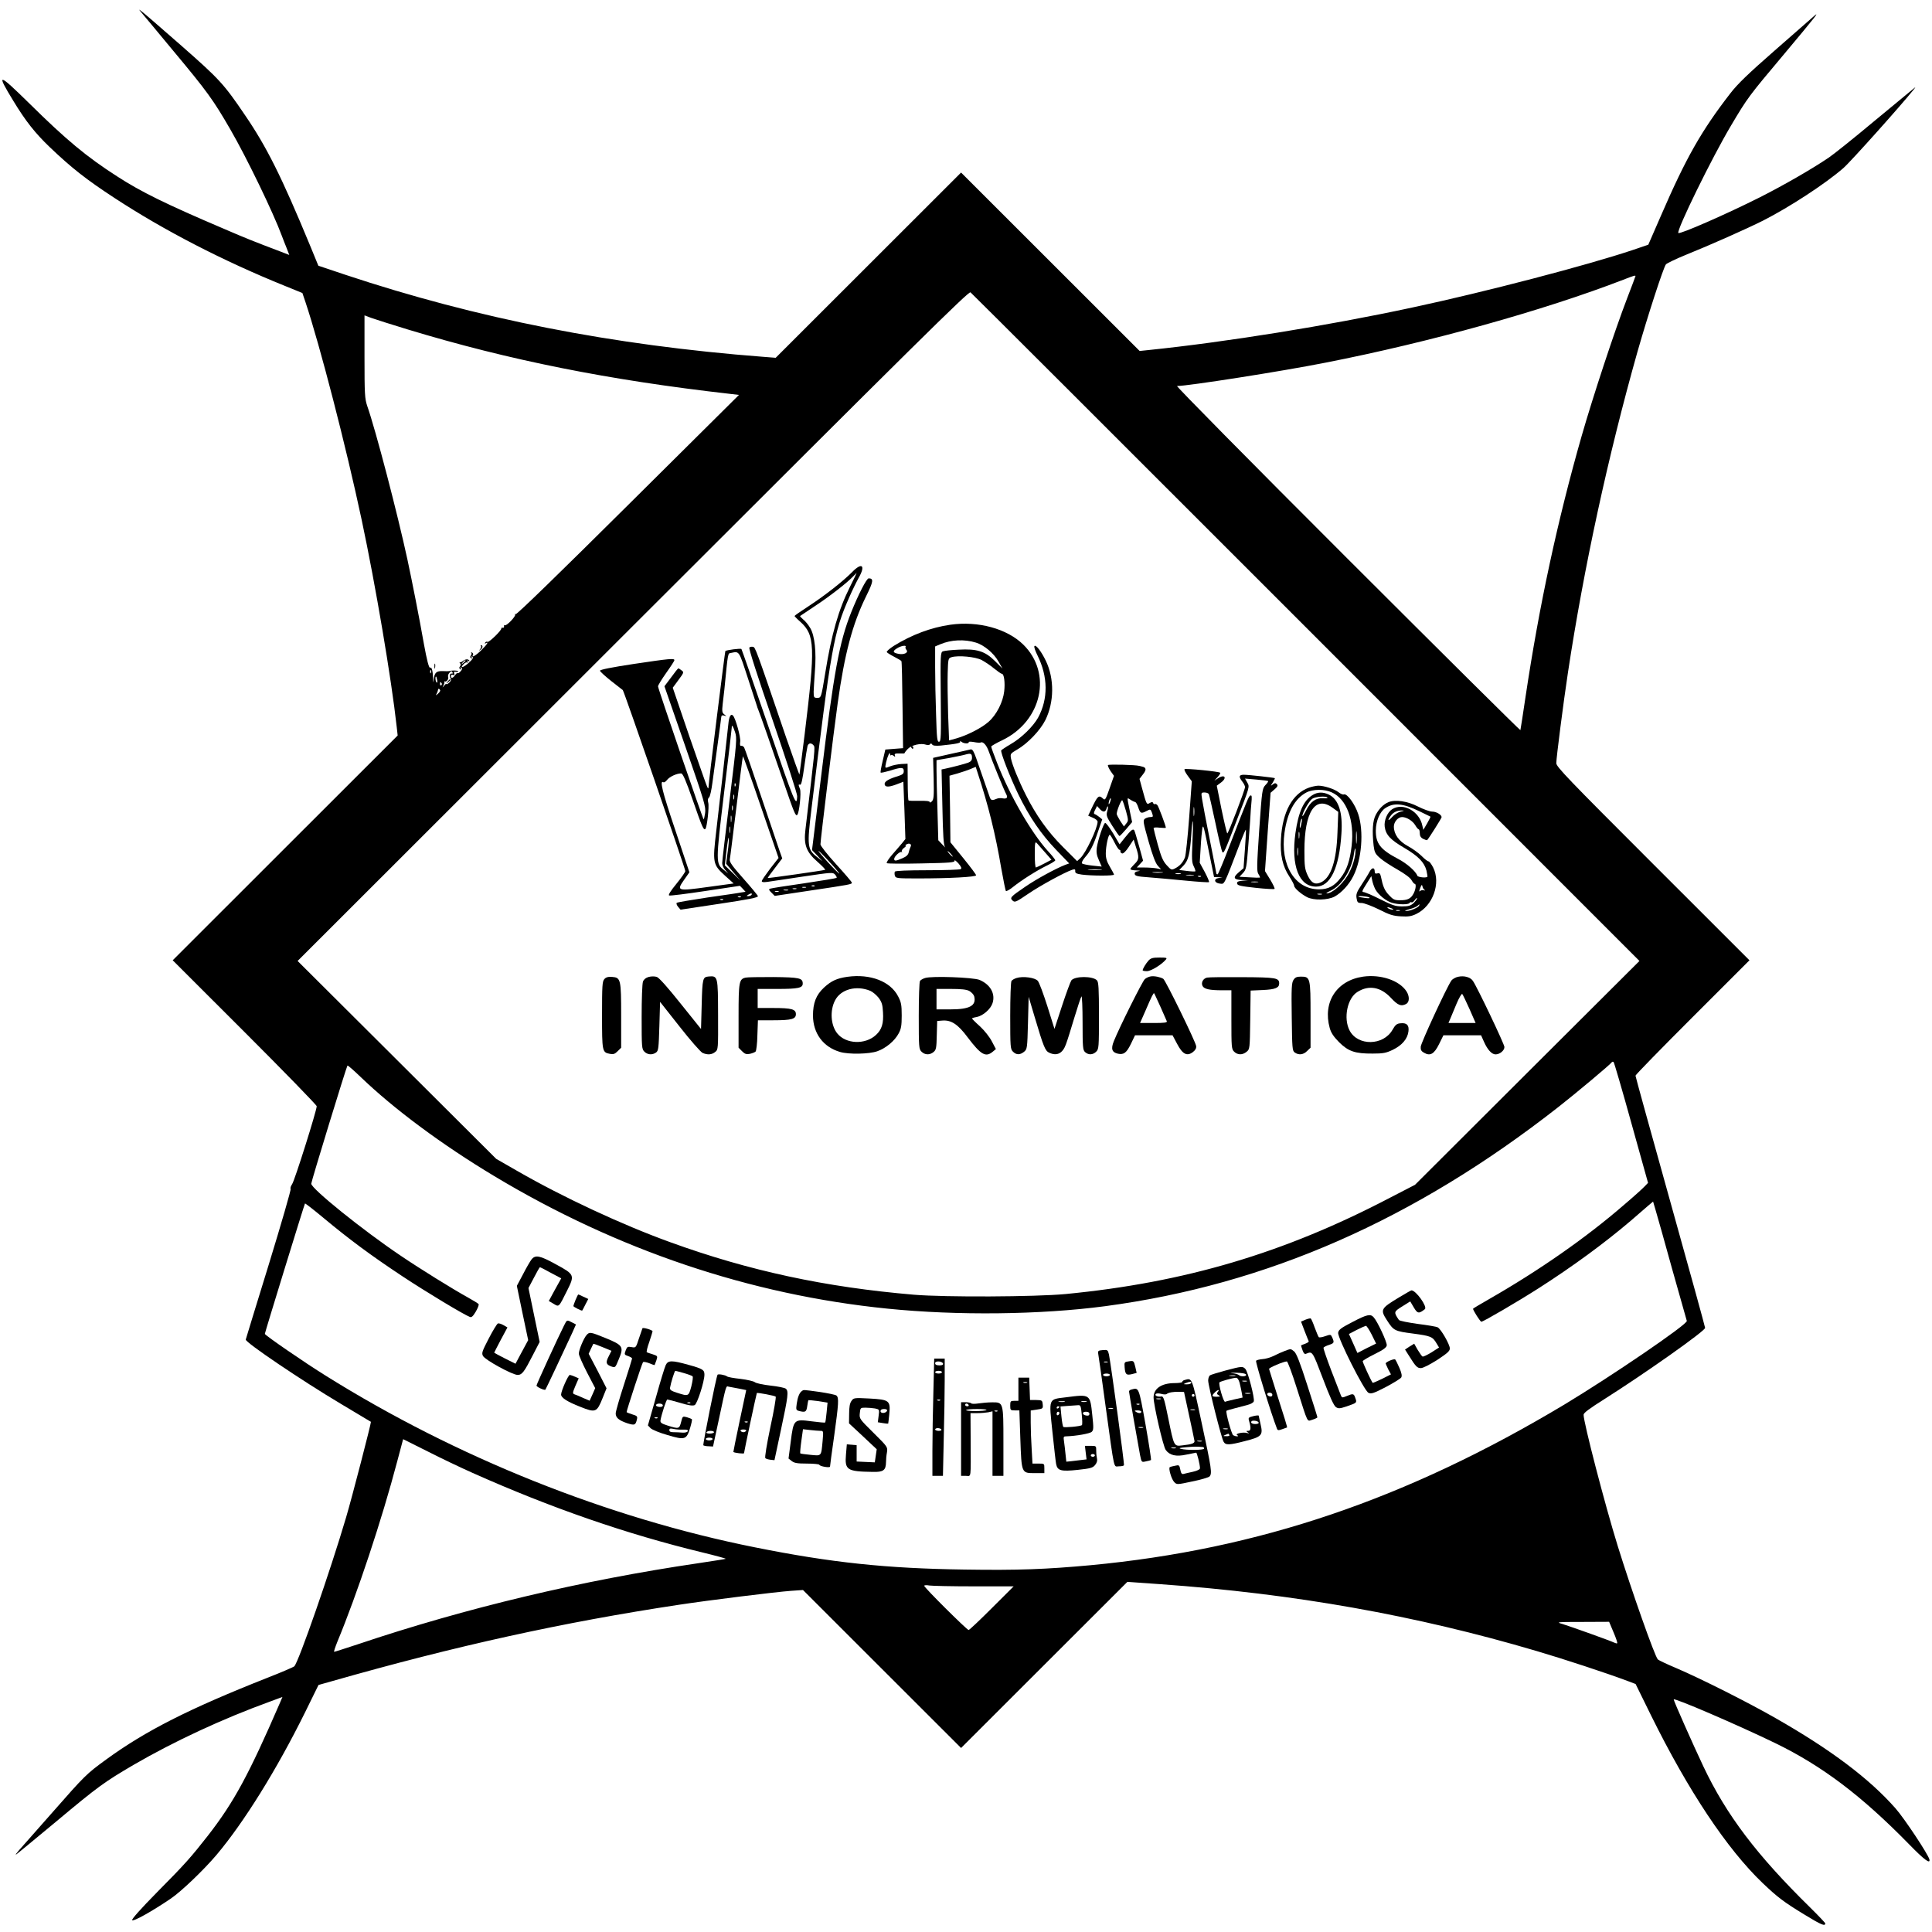<?xml version="1.0" encoding="UTF-8"?>
<svg xmlns="http://www.w3.org/2000/svg" xmlns:xlink="http://www.w3.org/1999/xlink" width="235px" height="235px" viewBox="0 0 235 234" version="1.1">
<g id="surface1">
<path style=" stroke:none;fill-rule:nonzero;fill:rgb(0%,0%,0%);fill-opacity:1;" d="M 17.121 0.93 C 17.27 1.094 19.078 3.27 21.141 5.758 C 25.223 10.652 25.938 11.648 28.031 15.266 C 30.008 18.68 33.242 25.367 34.289 28.203 C 34.406 28.52 34.656 29.168 34.855 29.648 L 35.188 30.512 L 34.156 30.113 C 31.004 28.918 29.824 28.453 27.301 27.359 C 20.207 24.34 17.137 22.828 14.246 20.953 C 10.527 18.566 8.055 16.508 3.602 12.113 C -0.25 8.328 -0.516 8.277 1.629 11.781 C 3.105 14.219 4.285 15.711 6.078 17.422 C 8.684 19.91 10.512 21.352 13.949 23.594 C 19.977 27.543 27.184 31.258 34.621 34.262 L 36.781 35.141 L 37.164 36.27 C 38.906 41.496 42.078 53.738 43.988 62.715 C 45.68 70.66 47.625 82.16 48.254 87.914 L 48.371 88.961 L 34.688 102.633 L 21.008 116.305 L 29.773 125.062 C 34.59 129.875 38.523 133.922 38.523 134.055 C 38.523 134.586 35.836 143.113 35.535 143.527 C 35.371 143.777 35.285 144.027 35.352 144.109 C 35.418 144.191 34.223 148.324 32.695 153.301 C 31.152 158.277 29.906 162.395 29.891 162.441 C 29.875 162.809 36.664 167.402 41.512 170.289 C 43.473 171.469 45.102 172.43 45.117 172.445 C 45.184 172.496 42.793 181.738 42.094 184.078 C 40.168 190.613 36.332 201.633 35.801 202.18 C 35.703 202.277 34.242 202.91 32.547 203.57 C 23 207.34 17.703 210.027 12.902 213.527 C 10.512 215.27 10.312 215.469 6.41 219.914 C 4.484 222.105 2.641 224.195 2.324 224.543 C 2.008 224.906 1.844 225.141 1.961 225.074 C 2.074 225.008 4.285 223.184 6.859 221.043 C 11.938 216.797 12.672 216.266 16.273 214.156 C 21.156 211.32 27.066 208.566 32.828 206.477 L 34.355 205.91 L 34.059 206.609 C 30.254 215.387 28.461 218.703 25.273 222.801 C 23.23 225.406 22.535 226.203 19.145 229.621 C 17.086 231.711 16.008 232.938 16.074 233.055 C 16.207 233.27 18.48 231.992 20.758 230.449 C 22.035 229.586 24.758 226.98 26.32 225.141 C 29.676 221.16 33.66 214.754 37.113 207.77 L 38.742 204.453 L 40.336 204.004 C 55.512 199.672 68.531 196.82 82.594 194.695 C 86.297 194.133 94.352 193.137 96.195 193.004 L 97.672 192.902 L 107.289 202.512 L 116.902 212.117 L 127.016 202.012 L 137.129 191.91 L 141.098 192.191 C 157.453 193.352 172.184 195.973 186.895 200.32 C 190.23 201.301 195.414 203.008 197.938 203.953 L 198.949 204.336 L 200.824 208.152 C 205.344 217.309 210.059 224.395 214.395 228.543 C 216.203 230.266 216.984 230.863 219.473 232.375 C 221.531 233.637 222.016 233.836 222.016 233.453 C 222.016 233.387 221.184 232.508 220.172 231.512 C 213.695 225.156 209.992 220.277 207.188 214.355 C 205.973 211.785 203.582 206.41 203.582 206.211 C 203.582 205.961 211.336 209.297 215.953 211.535 C 221.648 214.305 226.43 217.922 232.195 223.812 C 234.055 225.723 234.816 226.285 234.684 225.672 C 234.551 225.074 231.613 220.645 230.551 219.449 C 227.379 215.848 222.695 212.316 215.969 208.484 C 212.73 206.625 206.902 203.688 203.914 202.41 C 202.77 201.93 201.758 201.449 201.656 201.348 C 201.289 201.016 198.418 192.855 196.773 187.547 C 195.195 182.453 192.621 172.531 192.621 171.586 C 192.621 171.352 193.32 170.84 195.082 169.727 C 200.113 166.539 207.402 161.398 207.402 161.016 C 207.402 160.898 205.492 153.98 203.168 145.668 C 200.844 137.34 198.934 130.457 198.934 130.34 C 198.934 130.238 202.055 127.039 205.859 123.238 L 212.797 116.305 L 201.043 104.559 C 190.68 94.203 189.301 92.762 189.301 92.328 C 189.301 91.699 190.164 84.961 190.715 81.328 C 192.641 68.586 195.594 54.965 199.164 42.324 C 200.41 37.945 202.336 32.02 202.637 31.656 C 202.754 31.523 203.816 31.008 204.992 30.527 C 208 29.316 212.484 27.324 214.461 26.328 C 217.68 24.688 222.031 21.852 224.223 19.941 C 225.07 19.211 231.246 12.312 232.793 10.371 C 233.039 10.055 233.039 10.055 232.727 10.305 C 232.543 10.453 230.383 12.246 227.91 14.285 C 225.453 16.344 222.977 18.316 222.43 18.68 C 220.371 20.074 217.016 22 214.109 23.477 C 210.059 25.516 204.348 28.023 204.148 27.84 C 203.883 27.559 208.25 18.633 210.559 14.766 C 212.582 11.363 212.664 11.25 217.031 6.055 C 220.852 1.492 221.449 0.746 220.586 1.512 C 220.32 1.742 218.195 3.602 215.871 5.641 C 212.648 8.461 211.355 9.707 210.473 10.852 C 206.953 15.395 205.078 18.699 202.039 25.715 L 200.492 29.266 L 198.586 29.914 C 193.039 31.773 180.602 35.023 171.816 36.898 C 161.504 39.121 149.066 41.113 139.75 42.074 L 138.621 42.191 L 116.902 20.488 L 105.629 31.754 L 94.352 43.02 L 92.891 42.906 C 74.523 41.496 58.051 38.258 41.996 32.918 L 38.723 31.82 L 37.695 29.316 C 34.258 21.004 32.43 17.355 29.824 13.539 C 27.234 9.707 26.684 9.125 22.102 5.094 C 19.676 2.969 17.52 1.094 17.285 0.93 C 16.855 0.598 16.855 0.598 17.121 0.93 Z M 198.934 33.082 C 198.934 33.098 198.484 34.328 197.922 35.77 C 196.375 39.801 193.77 47.715 192.391 52.512 C 189.453 62.797 187.242 73.035 185.566 84.215 C 185.25 86.406 184.953 88.23 184.934 88.312 C 184.918 88.379 175.453 78.988 163.895 67.441 C 151.973 55.531 143.023 46.453 143.172 46.453 C 144.5 46.453 155.926 44.664 161.207 43.617 C 173.91 41.129 187.773 37.262 197.438 33.531 C 198.719 33.031 198.934 32.965 198.934 33.082 Z M 158.863 75.82 L 199.414 116.387 L 185.766 129.992 L 172.117 143.613 L 169.043 145.203 C 156.191 151.926 144.086 155.508 129.605 156.902 C 125.887 157.25 114.977 157.301 111.172 156.984 C 100.395 156.07 91.129 154.082 81.531 150.598 C 75.688 148.488 68.465 145.121 62.934 141.938 L 60.359 140.461 L 48.273 128.414 L 36.199 116.387 L 77 75.621 C 111.523 41.129 117.832 34.891 118.047 35.059 C 118.199 35.172 136.562 53.508 158.863 75.82 Z M 49.582 39.57 C 61.953 43.32 74.012 45.727 88.738 47.402 L 89.887 47.535 L 76.387 60.938 C 68.25 69.02 62.836 74.293 62.719 74.211 C 62.602 74.16 62.57 74.18 62.652 74.246 C 62.801 74.426 61.605 75.672 61.406 75.555 C 61.324 75.504 61.289 75.555 61.309 75.688 C 61.34 75.805 61.258 75.887 61.141 75.855 C 61.043 75.836 60.957 75.871 60.977 75.938 C 61.043 76.152 59.465 77.68 59.297 77.578 C 59.215 77.512 59.082 77.562 59.016 77.664 C 58.949 77.797 58.965 77.812 59.082 77.746 C 59.496 77.496 59.25 77.895 58.551 78.574 C 57.918 79.223 57.273 79.586 57.539 79.156 C 57.586 79.074 57.539 78.941 57.422 78.875 C 57.305 78.809 57.254 78.809 57.32 78.891 C 57.387 78.957 57.371 79.121 57.273 79.238 C 57.156 79.371 57.172 79.473 57.305 79.57 C 57.438 79.652 57.453 79.621 57.371 79.473 C 57.273 79.32 57.305 79.289 57.453 79.387 C 57.605 79.488 57.504 79.672 57.074 80.066 C 56.426 80.684 55.859 80.863 56.375 80.301 C 56.543 80.117 56.742 80.02 56.84 80.086 C 56.941 80.152 56.957 80.102 56.875 79.969 C 56.773 79.82 56.809 79.785 56.957 79.887 C 57.09 79.969 57.141 79.953 57.074 79.836 C 56.922 79.621 56.574 79.672 56.258 79.938 C 56.125 80.035 55.961 80.102 55.895 80.051 C 55.844 80.004 55.859 80.051 55.961 80.168 C 56.059 80.301 56.059 80.434 55.945 80.566 C 55.828 80.699 55.844 80.797 55.977 80.898 C 56.109 80.98 56.125 80.949 56.043 80.797 C 55.945 80.648 55.977 80.617 56.109 80.699 C 56.258 80.797 56.242 80.914 56.027 81.148 C 55.879 81.328 55.711 81.43 55.66 81.379 C 55.613 81.328 55.48 81.445 55.348 81.629 C 55.082 82.008 54.848 82.059 54.848 81.727 C 54.848 81.594 54.949 81.527 55.098 81.594 C 55.281 81.66 55.328 81.609 55.246 81.414 C 55.18 81.215 55.23 81.164 55.48 81.215 C 55.66 81.246 55.762 81.215 55.727 81.148 C 55.645 81.031 54.914 81.031 54.633 81.129 C 54.582 81.148 54.25 81.148 53.867 81.129 C 53.086 81.098 52.855 81.312 52.754 82.125 C 52.707 82.625 52.688 82.605 52.672 81.926 C 52.641 81.082 52.508 80.598 52.324 80.715 C 52.176 80.797 51.926 79.82 51.559 77.812 C 50.98 74.512 50.098 70.082 49.551 67.527 C 48.355 62 45.715 51.863 44.668 48.879 C 44.371 47.98 44.336 47.5 44.336 42.871 L 44.336 37.859 L 45.133 38.16 C 45.582 38.324 47.574 38.957 49.582 39.57 Z M 56.625 79.871 C 56.625 79.902 56.492 80.035 56.344 80.152 C 56.078 80.367 56.059 80.352 56.277 80.086 C 56.492 79.82 56.625 79.738 56.625 79.871 Z M 52.422 81.328 C 52.375 81.461 52.324 81.414 52.324 81.23 C 52.309 81.047 52.355 80.949 52.406 81.016 C 52.457 81.062 52.473 81.215 52.422 81.328 Z M 55.047 81.297 C 55.113 81.395 55.062 81.445 54.949 81.43 C 54.699 81.379 54.633 81.777 54.832 82.059 C 54.914 82.16 54.832 82.359 54.633 82.539 C 54.449 82.707 54.301 82.773 54.301 82.707 C 54.301 82.625 54.184 82.707 54.035 82.891 C 53.785 83.188 53.785 83.188 53.949 82.855 C 54.051 82.656 54.082 82.457 54.051 82.391 C 54 82.34 54.016 82.324 54.082 82.375 C 54.266 82.508 54.617 82.109 54.516 81.859 C 54.465 81.727 54.516 81.512 54.633 81.379 C 54.883 81.082 54.914 81.082 55.047 81.297 Z M 53.172 82.207 C 53.219 82.426 53.188 82.574 53.121 82.523 C 52.973 82.441 52.906 81.793 53.039 81.793 C 53.07 81.793 53.137 81.977 53.172 82.207 Z M 53.719 82.605 C 53.77 82.691 53.75 82.805 53.668 82.855 C 53.586 82.906 53.52 82.84 53.52 82.707 C 53.52 82.426 53.57 82.391 53.719 82.605 Z M 53.535 83.438 C 53.586 83.504 53.469 83.719 53.27 83.883 C 53.055 84.082 52.973 84.102 53.07 83.949 C 53.152 83.816 53.219 83.652 53.238 83.57 C 53.285 83.32 53.305 83.285 53.371 83.285 C 53.418 83.285 53.484 83.352 53.535 83.438 Z M 198.434 136.113 L 200.461 143.379 L 200.062 143.793 C 199.848 144.027 198.719 145.055 197.523 146.066 C 192.906 150.066 187.211 154.031 181.133 157.516 C 180.051 158.129 179.172 158.66 179.172 158.691 C 179.172 158.875 180.051 160.27 180.184 160.27 C 180.418 160.27 184.57 157.848 187.191 156.172 C 191.312 153.535 195.18 150.695 198.336 148.008 C 199.133 147.312 200.078 146.5 200.426 146.199 L 201.074 145.652 L 201.406 146.781 C 201.59 147.395 202.504 150.629 203.418 153.949 C 204.348 157.266 205.145 160.07 205.176 160.168 C 205.324 160.551 195.992 166.906 190.266 170.355 C 171.07 181.855 153.07 187.961 132.676 189.883 C 127.23 190.383 123.828 190.516 117.316 190.414 C 107.801 190.281 101.078 189.57 91.828 187.711 C 73.895 184.129 55.512 176.777 39.605 166.824 C 37.062 165.246 32.215 161.91 32.215 161.746 C 32.215 161.598 37.031 145.953 37.098 145.887 C 37.129 145.852 38.16 146.648 39.371 147.66 C 42.543 150.297 45.102 152.191 48.902 154.711 C 51.859 156.668 56.41 159.406 57.156 159.688 C 57.355 159.773 57.539 159.605 57.871 159.043 C 58.117 158.625 58.27 158.211 58.219 158.129 C 58.168 158.047 57.539 157.664 56.824 157.266 C 55.082 156.305 51.145 153.867 48.738 152.238 C 44.086 149.105 37.859 144.078 37.859 143.48 C 37.859 143.215 42.145 129.227 42.262 129.113 C 42.312 129.062 43.023 129.691 43.871 130.504 C 47.906 134.387 53.75 138.734 60.113 142.551 C 75.074 151.543 91.262 157 107.934 158.676 C 116.453 159.539 126.535 159.422 134.422 158.379 C 154.098 155.758 172.066 147.859 189.551 134.156 C 191.609 132.547 195.895 128.961 196.027 128.73 C 196.094 128.629 196.211 128.613 196.277 128.695 C 196.344 128.762 197.324 132.098 198.434 136.113 Z M 57.438 178.637 C 67.02 182.918 76.219 186.102 85.469 188.34 C 87.047 188.723 88.309 189.07 88.273 189.105 C 88.242 189.137 86.746 189.371 84.969 189.637 C 70.754 191.727 56.676 195.078 43.508 199.508 C 42.012 200.004 40.715 200.418 40.648 200.418 C 40.582 200.418 40.766 199.871 41.031 199.207 C 43.441 193.402 46.445 184.359 48.32 177.242 L 49.035 174.555 L 52.023 176.047 C 53.652 176.879 56.094 178.039 57.438 178.637 Z M 118.48 192.457 L 123.297 192.457 L 120.637 195.109 C 119.176 196.57 117.914 197.766 117.816 197.766 C 117.617 197.766 112.418 192.605 112.418 192.391 C 112.418 192.309 112.699 192.289 113.051 192.355 C 113.383 192.406 115.824 192.457 118.48 192.457 Z M 196.258 198.031 C 196.559 198.727 196.758 199.324 196.707 199.375 C 196.676 199.426 196.492 199.375 196.324 199.293 C 195.945 199.094 191.16 197.383 190.051 197.035 C 189.234 196.805 189.301 196.785 192.473 196.785 L 195.727 196.77 Z M 196.258 198.031 "/>
<path style=" stroke:none;fill-rule:nonzero;fill:rgb(0%,0%,0%);fill-opacity:1;" d="M 103.617 69.117 C 102.555 70.195 100.312 71.957 98.355 73.234 C 97.406 73.848 96.645 74.379 96.645 74.426 C 96.645 74.461 96.941 74.777 97.324 75.109 C 99.133 76.734 99.184 78.094 97.871 88.844 C 97.539 91.484 97.258 93.672 97.242 93.707 C 97.207 93.723 96.492 91.715 95.629 89.227 C 91.879 78.227 91.879 78.227 91.578 78.176 C 91.43 78.145 91.23 78.176 91.148 78.262 C 91.047 78.359 92.16 81.809 93.988 87.121 C 95.629 91.914 96.977 96.047 96.961 96.328 C 96.926 97.855 96.609 97.074 93.504 87.98 C 91.727 82.805 90.234 78.508 90.184 78.441 C 90.086 78.344 88.375 78.559 88.227 78.691 C 88.176 78.758 86.184 94.684 86.184 95.215 C 86.164 95.449 86.148 95.449 86.031 95.234 C 85.949 95.102 84.988 92.328 83.855 89.078 L 81.832 83.152 L 82.527 82.207 C 83.191 81.312 83.211 81.262 82.91 81.047 C 82.746 80.914 82.562 80.797 82.512 80.797 C 82.461 80.797 82.062 81.297 81.633 81.895 L 80.82 82.973 L 83.359 90.289 C 85.719 97.09 85.867 97.637 85.766 98.402 C 85.699 98.867 85.617 99.199 85.586 99.164 C 85.453 99.031 80.039 83.254 80.039 82.988 C 80.039 82.855 80.488 82.125 81.035 81.348 C 81.582 80.582 82.031 79.887 82.031 79.805 C 82.031 79.555 81.484 79.605 77.051 80.266 C 74.426 80.664 72.98 80.949 72.98 81.082 C 72.98 81.18 73.578 81.727 74.309 82.309 C 75.039 82.871 75.688 83.387 75.754 83.438 C 75.902 83.57 83.359 105.172 83.359 105.453 C 83.359 105.57 82.879 106.266 82.281 106.996 C 81.551 107.891 81.25 108.371 81.398 108.422 C 81.516 108.473 83.508 108.223 85.816 107.875 L 90 107.246 L 90.352 107.609 L 90.684 107.973 L 90.133 108.059 C 89.836 108.125 87.977 108.391 86.016 108.672 C 84.059 108.969 82.379 109.254 82.312 109.316 C 82.246 109.383 82.312 109.602 82.48 109.801 L 82.777 110.148 L 87.512 109.434 C 91.062 108.902 92.227 108.672 92.191 108.504 C 92.16 108.391 91.363 107.426 90.418 106.363 C 89.023 104.789 88.723 104.359 88.773 104.027 C 88.824 103.793 89.172 100.891 89.586 97.59 C 89.984 94.27 90.332 91.516 90.367 91.484 C 90.398 91.465 91.395 94.219 92.559 97.637 L 94.699 103.859 L 93.672 105.172 C 93.125 105.902 92.66 106.562 92.66 106.68 C 92.66 106.812 92.891 106.828 93.371 106.762 C 93.754 106.715 95.695 106.414 97.691 106.117 C 101.176 105.602 101.309 105.586 101.574 105.883 C 101.727 106.051 101.809 106.23 101.758 106.281 C 101.707 106.332 99.914 106.629 97.789 106.945 C 95.648 107.246 93.805 107.543 93.672 107.594 C 93.473 107.676 93.523 107.773 93.836 108.074 L 94.234 108.473 L 98.555 107.824 C 103.453 107.094 103.617 107.062 103.617 106.863 C 103.617 106.781 102.754 105.77 101.707 104.625 C 100.594 103.395 99.797 102.383 99.797 102.199 C 99.797 101.668 101.426 88.332 101.891 85.047 C 102.738 78.988 103.684 75.422 105.344 72.039 C 106.242 70.23 106.293 69.848 105.66 69.848 C 105.41 69.848 104.414 71.789 103.535 73.98 C 102.09 77.598 101.426 81.23 99.883 93.891 L 98.77 102.898 L 99.418 103.578 L 100.047 104.258 L 99.367 103.727 C 98.203 102.848 98.156 102.352 98.703 97.887 C 101.094 78.195 101.41 76.434 103.285 72.188 C 103.633 71.375 104.164 70.297 104.449 69.781 C 105.328 68.238 104.828 67.855 103.617 69.117 Z M 103.387 70.875 C 101.992 73.664 101.145 76.602 100.379 81.363 C 99.883 84.414 99.883 84.383 99.383 84.383 C 99 84.383 98.969 84.316 98.969 83.617 C 98.984 83.203 99.051 82.125 99.117 81.195 C 99.316 78.84 99.102 76.832 98.57 75.922 C 98.336 75.504 97.938 75.023 97.691 74.844 C 97.457 74.645 97.293 74.461 97.324 74.426 C 97.359 74.395 98.172 73.848 99.133 73.215 C 100.945 72.023 103.07 70.363 103.766 69.617 C 104 69.383 104.184 69.184 104.199 69.184 C 104.215 69.184 103.852 69.949 103.387 70.875 Z M 90.996 82.074 C 91.594 83.883 92.078 85.395 92.094 85.445 C 92.094 85.492 92.16 85.645 92.211 85.777 C 92.359 86.09 93.871 90.422 95.348 94.734 C 96.609 98.418 96.777 98.816 96.977 98.617 C 97.227 98.336 97.473 95.93 97.309 95.48 C 97.094 94.934 97.094 94.883 97.34 94.949 C 97.473 94.969 97.625 94.254 97.824 92.777 C 97.988 91.566 98.172 90.438 98.223 90.254 C 98.336 89.855 98.688 89.824 98.969 90.172 C 99.168 90.406 99.133 90.621 97.973 100.375 C 97.738 102.266 98.07 103.129 99.434 104.324 C 100.016 104.84 100.43 105.27 100.363 105.305 C 100.031 105.402 93.438 106.348 93.391 106.297 C 93.355 106.281 93.754 105.734 94.254 105.086 L 95.148 103.91 L 94.801 102.93 C 94.617 102.398 93.605 99.414 92.559 96.312 C 91.512 93.207 90.598 90.555 90.516 90.422 C 90.434 90.289 90.266 90.188 90.168 90.223 C 90.02 90.254 89.984 90.105 90.035 89.723 C 90.117 89.195 89.469 86.855 89.156 86.539 C 88.891 86.258 88.672 86.656 88.59 87.602 C 88.457 88.879 87.578 96.742 87.129 100.523 C 86.664 104.457 86.695 104.656 88.191 106.016 L 89.238 106.961 L 86.184 107.379 C 82.379 107.906 82.262 107.875 83.191 106.547 L 83.855 105.602 L 82.113 100.391 C 80.535 95.715 80.203 94.336 80.703 94.652 C 80.785 94.703 80.984 94.57 81.152 94.352 C 81.449 93.973 82.312 93.574 82.844 93.574 C 83.059 93.574 83.41 94.387 84.273 96.844 C 85.418 100.145 85.586 100.523 85.801 100.324 C 86 100.109 86.281 97.621 86.148 97.141 C 86.066 96.824 86.098 96.609 86.25 96.492 C 86.363 96.395 86.547 95.582 86.664 94.652 C 86.781 93.738 87.062 91.648 87.293 90.008 C 87.527 88.363 87.711 86.887 87.727 86.738 C 87.742 86.523 87.844 86.473 88.09 86.539 C 88.406 86.637 88.406 86.637 88.109 86.406 C 87.824 86.191 87.809 86.023 87.91 85.094 C 87.977 84.516 88.074 83.734 88.109 83.371 C 88.559 78.773 88.523 78.988 88.906 78.922 C 89.953 78.707 89.852 78.574 90.996 82.074 Z M 89.402 88.531 C 89.652 89.277 89.637 89.574 88.758 96.676 C 88.258 100.723 87.844 104.242 87.844 104.492 C 87.844 104.723 88.008 105.105 88.227 105.336 L 88.59 105.75 L 88.074 105.336 C 87.047 104.559 87.047 104.441 88.074 95.93 C 88.59 91.715 89.004 88.164 89.004 88.016 C 89.004 87.586 89.137 87.75 89.402 88.531 Z M 89.453 95.102 C 89.402 95.234 89.355 95.184 89.355 95 C 89.336 94.816 89.387 94.719 89.438 94.785 C 89.488 94.836 89.504 94.984 89.453 95.102 Z M 89.289 96.676 C 89.238 96.844 89.203 96.742 89.203 96.477 C 89.203 96.195 89.238 96.078 89.289 96.18 C 89.32 96.293 89.32 96.527 89.289 96.676 Z M 89.121 98.004 C 89.07 98.168 89.039 98.07 89.039 97.805 C 89.039 97.523 89.07 97.406 89.121 97.504 C 89.156 97.621 89.156 97.855 89.121 98.004 Z M 88.957 99.414 C 88.922 99.629 88.891 99.496 88.891 99.133 C 88.871 98.766 88.906 98.602 88.957 98.75 C 88.988 98.914 88.988 99.215 88.957 99.414 Z M 88.789 100.742 C 88.758 100.957 88.723 100.824 88.723 100.457 C 88.707 100.094 88.738 99.93 88.789 100.078 C 88.824 100.242 88.824 100.543 88.789 100.742 Z M 88.508 103.145 L 88.324 104.559 L 89.188 105.586 L 90.051 106.598 L 89.105 105.668 L 88.16 104.754 L 88.375 102.93 C 88.492 101.934 88.605 101.254 88.641 101.422 C 88.672 101.586 88.625 102.367 88.508 103.145 Z M 101.992 105.602 C 102.273 105.969 101.926 105.668 101.227 104.938 C 100.527 104.207 99.816 103.379 99.617 103.113 C 99.184 102.484 101.293 104.707 101.992 105.602 Z M 99.086 107.277 C 99.035 107.328 98.887 107.344 98.77 107.293 C 98.637 107.246 98.688 107.195 98.867 107.195 C 99.051 107.18 99.152 107.227 99.086 107.277 Z M 98.023 107.461 C 97.906 107.492 97.707 107.492 97.605 107.461 C 97.492 107.41 97.574 107.379 97.805 107.379 C 98.039 107.379 98.121 107.41 98.023 107.461 Z M 96.859 107.625 C 96.742 107.66 96.543 107.66 96.445 107.625 C 96.328 107.578 96.41 107.543 96.645 107.543 C 96.875 107.543 96.961 107.578 96.859 107.625 Z M 95.863 107.793 C 95.746 107.824 95.516 107.824 95.363 107.793 C 95.199 107.742 95.297 107.711 95.562 107.711 C 95.848 107.711 95.961 107.742 95.863 107.793 Z M 94.699 107.957 C 94.586 107.992 94.387 107.992 94.285 107.957 C 94.168 107.906 94.254 107.875 94.484 107.875 C 94.719 107.875 94.801 107.906 94.699 107.957 Z M 91.414 108.34 C 91.363 108.422 91.18 108.504 91.031 108.504 C 90.781 108.504 90.781 108.473 90.996 108.34 C 91.328 108.125 91.547 108.125 91.414 108.34 Z M 90.117 108.605 C 90.066 108.656 89.918 108.672 89.801 108.621 C 89.668 108.57 89.719 108.523 89.902 108.523 C 90.086 108.504 90.184 108.555 90.117 108.605 Z M 87.957 108.938 C 87.91 108.988 87.758 109.004 87.645 108.953 C 87.512 108.902 87.559 108.855 87.742 108.855 C 87.926 108.836 88.023 108.887 87.957 108.938 Z M 87.957 108.938 "/>
<path style=" stroke:none;fill-rule:nonzero;fill:rgb(0%,0%,0%);fill-opacity:1;" d="M 115.605 75.488 C 113.25 75.82 110.875 76.719 108.715 78.062 C 108.199 78.395 107.801 78.742 107.867 78.824 C 107.918 78.906 108.316 79.156 108.766 79.387 C 109.215 79.621 109.613 79.852 109.645 79.918 C 109.695 80.004 109.746 82.406 109.777 85.277 L 109.844 90.504 L 108.766 90.586 L 107.688 90.672 L 107.371 92.031 C 107.188 92.793 107.07 93.441 107.121 93.473 C 107.172 93.523 107.668 93.406 108.25 93.242 C 109.645 92.793 109.93 92.809 109.93 93.293 C 109.93 93.605 109.797 93.723 109.23 93.906 C 108.199 94.203 107.602 94.535 107.602 94.836 C 107.602 95.25 108.035 95.281 108.98 94.934 L 109.879 94.586 L 110.012 98.07 L 110.129 101.555 L 109.746 102.035 C 109.531 102.301 108.98 102.93 108.531 103.445 C 108.086 103.961 107.785 104.426 107.867 104.492 C 107.953 104.559 109.844 104.574 112.086 104.523 C 115.574 104.457 116.156 104.406 116.105 104.191 C 116.09 104.059 116.289 104.207 116.57 104.508 C 116.934 104.938 117 105.121 116.852 105.219 C 116.754 105.285 114.926 105.352 112.801 105.352 C 110.395 105.352 108.914 105.418 108.848 105.52 C 108.797 105.617 108.797 105.836 108.848 106.016 C 108.949 106.332 109.098 106.348 111.723 106.348 C 115.473 106.348 118.73 106.168 118.73 105.969 C 118.73 105.867 118.031 104.938 117.168 103.875 L 115.605 101.953 L 115.559 97.902 L 115.492 93.855 L 116.488 93.574 C 117.035 93.406 117.75 93.176 118.082 93.027 L 118.68 92.777 L 118.879 93.391 C 120.223 97.473 121.086 100.941 121.801 105.188 C 122.051 106.598 122.301 107.809 122.348 107.875 C 122.414 107.941 122.797 107.727 123.211 107.395 C 124.273 106.547 126.051 105.418 127.297 104.805 C 127.879 104.523 128.359 104.227 128.359 104.141 C 128.359 104.059 127.945 103.527 127.43 102.98 C 125.438 100.773 122.848 96.293 121.301 92.348 C 120.887 91.301 120.555 90.387 120.57 90.305 C 120.57 90.238 121.168 89.891 121.902 89.543 C 126.75 87.219 128.027 81.379 124.457 77.895 C 122.48 75.969 118.996 75.008 115.605 75.488 Z M 118.711 77.664 C 119.691 77.961 120.871 78.941 121.434 79.938 L 121.934 80.816 L 121.02 79.902 C 119.809 78.707 118.844 78.395 116.586 78.523 C 115.707 78.559 114.859 78.656 114.695 78.723 C 114.395 78.84 114.379 79.141 114.43 84.266 C 114.477 89.062 114.461 89.676 114.23 89.723 C 113.996 89.758 113.945 89.344 113.863 86.504 C 113.797 84.695 113.746 82.094 113.746 80.684 L 113.746 78.129 L 114.379 77.863 C 115.691 77.312 117.301 77.23 118.711 77.664 Z M 110.145 78.195 C 110.109 78.262 110.145 78.426 110.262 78.559 C 110.527 78.875 109.977 79.156 109.332 79.039 C 108.598 78.906 108.531 78.723 109.082 78.375 C 109.578 78.043 110.309 77.93 110.145 78.195 Z M 119.41 79.785 C 119.809 80.004 120.488 80.449 120.922 80.816 C 121.352 81.164 121.77 81.461 121.867 81.461 C 122.133 81.461 122.266 82.539 122.148 83.586 C 122 84.895 121.219 86.438 120.258 87.285 C 119.426 88.031 117.684 88.93 116.305 89.324 L 115.441 89.559 L 115.324 86.391 C 115.273 84.633 115.242 82.391 115.273 81.379 C 115.324 79.605 115.34 79.57 115.738 79.438 C 116.57 79.188 118.645 79.387 119.41 79.785 Z M 117.535 89.922 C 117.75 89.922 117.883 89.855 117.832 89.773 C 117.781 89.707 118.047 89.691 118.445 89.758 C 118.828 89.84 119.195 89.855 119.262 89.824 C 119.559 89.641 120.008 90.121 120.289 90.953 C 120.637 91.965 122.148 95.664 122.398 96.113 C 122.613 96.527 122.465 96.691 121.969 96.609 C 121.75 96.559 121.418 96.578 121.27 96.645 C 120.703 96.891 120.539 96.859 120.406 96.512 C 120.34 96.312 119.84 94.883 119.309 93.359 C 118.363 90.586 118.348 90.57 117.914 90.688 C 117.684 90.738 116.586 91 115.492 91.234 L 113.5 91.684 L 113.566 94.188 C 113.613 96.344 113.582 96.742 113.348 96.977 C 113.199 97.125 113.082 97.156 113.082 97.059 C 113.082 96.941 112.652 96.891 111.836 96.91 C 111.141 96.926 110.543 96.91 110.508 96.859 C 110.461 96.809 110.41 95.781 110.41 94.586 L 110.395 92.395 L 109.629 92.43 C 109.199 92.461 108.617 92.578 108.316 92.695 C 107.602 92.977 107.621 93.008 107.785 92.215 C 107.969 91.434 108.25 90.836 108.266 91.234 C 108.266 91.367 108.316 91.418 108.383 91.367 C 108.434 91.301 108.582 91.332 108.715 91.449 C 108.883 91.582 108.914 91.582 108.848 91.383 C 108.766 91.184 108.898 91.133 109.414 91.152 C 109.777 91.168 110.043 91.152 110.027 91.117 C 109.996 91.102 110.16 90.867 110.41 90.605 C 110.875 90.121 112.004 89.855 112.668 90.09 C 112.852 90.156 113.051 90.141 113.133 90.023 C 113.215 89.891 113.281 89.906 113.383 90.055 C 113.48 90.207 113.797 90.238 114.43 90.188 C 116.371 89.988 116.902 89.875 116.785 89.691 C 116.734 89.59 116.785 89.609 116.918 89.707 C 117.035 89.824 117.316 89.922 117.535 89.922 Z M 118.23 91.684 C 118.23 91.965 118.098 92.129 117.781 92.262 C 117.316 92.43 115.871 92.809 115.008 92.992 L 114.527 93.094 L 114.629 97.656 C 114.695 101.105 114.777 102.301 114.941 102.516 C 115.059 102.664 114.926 102.551 114.645 102.25 L 114.129 101.703 L 114.031 98.102 C 113.965 96.113 113.914 93.922 113.914 93.227 L 113.914 91.965 L 115.457 91.699 C 116.289 91.531 117.219 91.352 117.484 91.266 C 118.098 91.102 118.23 91.168 118.23 91.684 Z M 127.113 103.18 L 127.895 104.074 L 127.016 104.539 C 126.516 104.805 126.07 105.004 126.004 105.02 C 125.918 105.02 125.867 104.293 125.867 103.41 C 125.867 102.035 125.902 101.836 126.102 102.035 C 126.219 102.168 126.684 102.684 127.113 103.18 Z M 110.758 102.5 C 110.676 102.664 110.574 102.965 110.527 103.195 C 110.461 103.477 110.242 103.695 109.762 103.895 C 108.965 104.242 108.766 104.258 108.766 103.977 C 108.766 103.66 109.512 102.996 109.68 103.145 C 109.746 103.23 109.762 103.195 109.695 103.082 C 109.645 102.98 109.762 102.766 109.961 102.633 C 110.16 102.484 110.262 102.367 110.176 102.367 C 110.078 102.367 110.109 102.301 110.242 102.219 C 110.609 101.984 110.941 102.184 110.758 102.5 Z M 115.656 103.363 C 115.824 103.543 115.922 103.695 115.871 103.695 C 115.824 103.695 115.656 103.543 115.492 103.363 C 115.324 103.18 115.227 103.031 115.273 103.031 C 115.324 103.031 115.492 103.18 115.656 103.363 Z M 115.656 103.363 "/>
<path style=" stroke:none;fill-rule:nonzero;fill:rgb(0%,0%,0%);fill-opacity:1;" d="M 110.84 90.422 C 110.891 90.504 110.973 90.586 111.023 90.586 C 111.059 90.586 111.09 90.504 111.09 90.422 C 111.09 90.32 111.008 90.254 110.906 90.254 C 110.824 90.254 110.793 90.32 110.84 90.422 Z M 110.84 90.422 "/>
<path style=" stroke:none;fill-rule:nonzero;fill:rgb(0%,0%,0%);fill-opacity:1;" d="M 125.82 78.094 C 125.754 78.195 125.938 78.707 126.203 79.238 C 127.48 81.809 127.512 84.5 126.27 86.789 C 125.668 87.867 124.242 89.262 122.945 90.008 C 122.348 90.355 121.836 90.703 121.785 90.77 C 121.668 90.969 122.832 93.988 123.875 96.145 C 125.203 98.867 126.602 100.922 128.477 102.883 L 130.055 104.523 L 129.59 104.688 C 128.461 105.121 126.051 106.43 124.707 107.359 C 122.898 108.59 122.797 108.703 123.18 109.055 C 123.445 109.285 123.578 109.234 125.039 108.238 C 126.484 107.246 129.59 105.551 130.453 105.285 C 130.734 105.203 130.816 105.238 130.785 105.469 C 130.77 105.703 130.934 105.785 131.598 105.883 C 132.762 106.035 135.5 106.051 135.5 105.883 C 135.5 105.816 135.27 105.387 135.004 104.938 C 134.637 104.324 134.504 103.895 134.504 103.312 C 134.504 102.449 134.805 101.039 134.984 101.039 C 135.051 101.039 135.301 101.453 135.551 101.953 C 135.801 102.449 136.066 102.863 136.164 102.863 C 136.246 102.863 136.312 102.949 136.281 103.062 C 136.266 103.164 136.363 103.277 136.496 103.312 C 136.645 103.344 136.977 103.016 137.309 102.5 L 137.891 101.621 L 138.172 102.531 C 138.59 103.809 138.555 104.059 137.992 104.605 C 137.727 104.871 137.492 105.137 137.492 105.219 C 137.492 105.285 137.809 105.371 138.207 105.371 C 138.707 105.402 138.773 105.418 138.438 105.469 C 138.105 105.52 137.992 105.617 138.023 105.816 C 138.074 106.051 138.371 106.117 139.734 106.215 C 140.648 106.281 142.656 106.465 144.184 106.613 C 145.711 106.762 147.008 106.848 147.059 106.797 C 147.109 106.746 146.875 106.199 146.543 105.57 L 145.93 104.441 L 146.043 102.617 C 146.094 101.605 146.195 100.559 146.242 100.293 C 146.359 99.711 146.395 99.844 147.207 103.895 L 147.672 106.184 L 148.188 106.199 L 148.703 106.23 L 148.238 106.297 C 147.574 106.398 147.707 106.914 148.387 106.98 C 148.969 107.027 148.785 107.41 150.895 101.902 C 151.227 101.055 151.508 100.391 151.543 100.426 C 151.574 100.457 151.523 101.52 151.426 102.797 L 151.258 105.105 L 150.66 105.617 C 149.93 106.25 150.047 106.496 151.078 106.547 L 151.855 106.562 L 151.145 106.629 C 150.578 106.68 150.43 106.762 150.477 106.98 C 150.527 107.211 150.91 107.293 152.738 107.492 C 153.949 107.625 154.977 107.676 155.027 107.625 C 155.094 107.578 154.844 107.062 154.496 106.48 L 153.867 105.453 L 154.199 100.691 L 154.547 95.93 L 155.027 95.516 C 155.41 95.184 155.461 95.051 155.312 94.883 C 155.145 94.719 155.043 94.734 154.812 94.918 C 154.531 95.133 154.531 95.117 154.812 94.684 C 154.977 94.418 155.094 94.188 155.062 94.152 C 154.977 94.086 151.875 93.738 151.293 93.738 C 150.695 93.738 150.645 93.973 151.109 94.57 C 151.293 94.801 151.441 95.102 151.441 95.234 C 151.441 95.562 149.414 100.875 149.281 100.875 C 149.234 100.875 148.918 99.562 148.586 97.969 L 148.004 95.066 L 148.469 94.719 C 149.316 94.121 148.984 93.605 148.121 94.188 L 147.707 94.453 L 148.105 94.02 C 148.336 93.773 148.469 93.539 148.418 93.492 C 148.285 93.34 144.219 92.941 144.086 93.059 C 144.02 93.125 144.184 93.473 144.469 93.855 L 144.965 94.535 L 144.648 98.914 C 144.469 101.32 144.234 103.512 144.137 103.777 C 143.902 104.391 143.52 104.82 142.941 105.121 C 142.508 105.352 142.457 105.336 141.91 104.738 C 141.461 104.242 141.246 103.742 140.832 102.25 C 140.547 101.207 140.316 100.309 140.316 100.227 C 140.316 100.145 140.648 100.125 141.062 100.176 C 141.477 100.211 141.809 100.227 141.809 100.176 C 141.809 99.961 140.93 97.605 140.781 97.438 C 140.68 97.324 140.547 97.258 140.48 97.305 C 140.398 97.355 140.316 97.289 140.266 97.191 C 140.215 97.023 140.117 97.023 139.852 97.172 C 139.469 97.406 139.469 97.406 138.887 95.281 L 138.605 94.238 L 139.039 93.672 C 139.469 93.125 139.438 92.844 138.906 92.742 C 138.82 92.711 138.672 92.676 138.574 92.66 C 138.141 92.527 134.836 92.445 134.77 92.562 C 134.719 92.629 134.871 92.961 135.086 93.293 L 135.5 93.871 L 134.969 95.383 C 134.488 96.758 134.422 96.875 134.172 96.645 C 133.641 96.16 133.523 96.262 132.727 97.938 L 132.363 98.715 L 132.926 98.965 C 133.242 99.082 133.508 99.312 133.508 99.445 C 133.508 100.227 132.078 103.246 131.414 103.875 L 131.016 104.242 L 129.289 102.516 C 127.445 100.676 126.02 98.668 124.773 96.18 C 123.895 94.438 123.113 92.512 122.965 91.73 C 122.879 91.184 122.914 91.152 123.727 90.672 C 125.023 89.922 126.535 88.332 127.164 87.07 C 128.227 84.895 128.262 82.059 127.215 79.887 C 126.648 78.707 125.969 77.844 125.82 78.094 Z M 154.246 94.504 C 154.297 94.535 154.148 94.77 153.914 95 C 153.535 95.414 153.5 95.598 153.168 100.426 C 152.871 104.855 152.852 105.484 153.07 105.816 C 153.203 106.016 153.285 106.215 153.25 106.25 C 153.219 106.266 152.637 106.266 151.973 106.215 L 150.762 106.148 L 151.176 105.703 C 151.59 105.27 151.625 105.105 151.855 102.102 C 151.988 100.375 152.105 98.816 152.105 98.633 C 152.105 98.453 152.156 97.82 152.207 97.238 C 152.289 96.426 152.273 96.195 152.105 96.262 C 151.891 96.328 151.809 96.527 149.613 102.234 C 148.852 104.227 148.172 105.852 148.105 105.852 C 148.02 105.852 147.953 105.801 147.953 105.75 C 147.953 105.703 147.59 103.828 147.141 101.57 C 146.691 99.312 146.277 97.125 146.211 96.676 C 146.094 95.914 146.094 95.895 146.527 95.895 C 146.773 95.895 147.008 95.996 147.043 96.113 C 147.09 96.211 147.457 97.82 147.855 99.68 C 148.238 101.52 148.617 103.082 148.684 103.145 C 148.867 103.328 148.934 103.18 150.527 99.031 C 152.008 95.199 152.008 95.199 151.723 94.703 L 151.441 94.203 L 152.805 94.32 C 153.566 94.387 154.215 94.469 154.246 94.504 Z M 135.02 97.074 C 134.938 97.289 134.852 97.391 134.852 97.273 C 134.836 97.023 135.02 96.527 135.102 96.609 C 135.152 96.645 135.102 96.859 135.02 97.074 Z M 138.074 97.059 C 138.172 97.059 138.34 97.355 138.457 97.723 C 138.707 98.453 138.789 98.5 139.484 98.137 C 139.934 97.902 139.949 97.902 140.133 98.387 C 140.281 98.848 140.266 98.883 139.918 98.883 C 139.719 98.883 139.418 98.98 139.27 99.082 C 139.004 99.281 139.039 99.48 139.703 101.836 C 140.199 103.562 140.547 104.492 140.832 104.805 L 141.23 105.238 L 140.664 105.121 C 140.367 105.07 139.703 105.02 139.188 105.02 L 138.273 105.02 L 139.039 104.191 L 138.555 102.434 C 138.289 101.473 138.023 100.59 137.973 100.508 C 137.824 100.258 137.574 100.457 136.828 101.387 L 136.18 102.199 L 135.402 100.875 C 134.953 100.145 134.52 99.562 134.422 99.598 C 134.223 99.664 133.559 101.621 133.406 102.617 C 133.34 103.145 133.391 103.527 133.656 104.109 L 134.004 104.906 L 132.895 104.789 C 132.262 104.723 131.699 104.605 131.613 104.523 C 131.531 104.441 131.68 104.125 131.98 103.777 C 132.645 103.031 133.008 102.301 133.59 100.559 L 134.07 99.164 L 133.707 98.867 C 133.508 98.715 133.258 98.551 133.141 98.52 C 133.027 98.469 133.043 98.32 133.207 98.004 L 133.441 97.539 L 133.758 97.887 C 134.137 98.32 134.453 98.32 134.586 97.871 C 134.77 97.324 134.852 97.605 134.672 98.203 C 134.539 98.684 134.605 98.867 135.301 99.961 C 135.734 100.641 136.113 101.188 136.164 101.188 C 136.215 101.207 136.578 100.824 136.977 100.359 L 137.707 99.496 L 137.492 98.484 C 137.375 97.938 137.242 97.258 137.195 96.992 C 137.129 96.527 137.129 96.527 137.508 96.777 C 137.727 96.926 137.992 97.039 138.074 97.059 Z M 136.961 98.152 C 137.262 99.266 137.262 99.332 136.996 99.664 L 136.711 100.027 L 136.266 99.363 C 136.031 98.98 135.832 98.602 135.832 98.5 C 135.832 98.102 136.398 96.727 136.512 96.844 C 136.578 96.926 136.777 97.504 136.961 98.152 Z M 145.246 98.668 C 145.215 98.934 145.18 98.715 145.18 98.219 C 145.18 97.723 145.215 97.504 145.246 97.754 C 145.281 98.02 145.281 98.418 145.246 98.668 Z M 145.047 101.852 C 144.949 103.977 144.965 104.406 145.199 104.871 C 145.348 105.172 145.43 105.438 145.398 105.484 C 145.348 105.52 144.883 105.504 144.367 105.438 L 143.438 105.32 L 143.938 104.805 C 144.535 104.176 144.734 103.445 144.898 101.074 C 144.949 100.145 145.047 99.379 145.082 99.379 C 145.133 99.379 145.113 100.492 145.047 101.852 Z M 133.891 105.305 C 133.492 105.336 132.859 105.336 132.477 105.305 C 132.078 105.27 132.395 105.238 133.176 105.238 C 133.957 105.238 134.27 105.27 133.891 105.305 Z M 141.363 105.637 C 141.062 105.668 140.566 105.668 140.281 105.637 C 139.984 105.602 140.215 105.57 140.812 105.57 C 141.41 105.57 141.645 105.602 141.363 105.637 Z M 143.605 105.801 C 143.438 105.836 143.172 105.836 143.023 105.801 C 142.855 105.75 142.988 105.719 143.305 105.719 C 143.621 105.719 143.754 105.75 143.605 105.801 Z M 145.18 105.969 C 144.965 106 144.602 106 144.352 105.969 C 144.086 105.934 144.27 105.902 144.715 105.902 C 145.18 105.902 145.379 105.934 145.18 105.969 Z M 146.078 106.117 C 146.027 106.168 145.879 106.184 145.762 106.133 C 145.629 106.082 145.68 106.035 145.863 106.035 C 146.043 106.016 146.145 106.066 146.078 106.117 Z M 152.984 106.797 C 152.77 106.828 152.438 106.828 152.238 106.797 C 152.023 106.762 152.188 106.73 152.605 106.73 C 153.02 106.73 153.184 106.762 152.984 106.797 Z M 152.984 106.797 "/>
<path style=" stroke:none;fill-rule:nonzero;fill:rgb(0%,0%,0%);fill-opacity:1;" d="M 159.23 95.301 C 157.219 96.012 155.992 98.234 155.809 101.539 C 155.691 103.477 156.008 104.887 156.84 106.133 C 157.152 106.613 157.418 107.113 157.418 107.246 C 157.418 107.512 158.215 108.223 158.98 108.621 C 159.762 109.035 161.488 109.004 162.336 108.555 C 163.164 108.105 164.094 107.113 164.609 106.066 C 165.641 104.043 165.906 100.609 165.207 98.52 C 164.824 97.324 163.848 95.98 163.465 96.129 C 163.348 96.18 163.066 96.062 162.816 95.863 C 162.301 95.465 161.055 95.066 160.344 95.066 C 160.059 95.082 159.562 95.184 159.23 95.301 Z M 161.984 95.879 C 163.812 96.691 164.758 99.281 164.41 102.367 C 164.195 104.207 163.828 105.305 163.082 106.266 C 162.316 107.277 161.57 107.676 160.441 107.676 C 157.504 107.676 155.691 104.707 156.242 100.789 C 156.59 98.301 157.484 96.645 158.898 95.895 C 159.68 95.48 161.105 95.465 161.984 95.879 Z M 165.008 101.984 C 164.977 102.332 164.941 102.051 164.941 101.371 C 164.941 100.691 164.977 100.41 165.008 100.742 C 165.043 101.09 165.043 101.652 165.008 101.984 Z M 164.844 103.43 C 164.66 104.656 164.078 105.969 163.281 106.848 C 162.551 107.676 161.805 108.172 161.371 108.172 C 161.254 108.172 161.453 108.023 161.82 107.859 C 163.18 107.246 164.41 105.32 164.676 103.43 C 164.727 103.031 164.809 102.699 164.859 102.699 C 164.891 102.699 164.891 103.031 164.844 103.43 Z M 160.789 108.289 C 160.676 108.324 160.441 108.324 160.293 108.289 C 160.125 108.238 160.227 108.207 160.492 108.207 C 160.773 108.207 160.891 108.238 160.789 108.289 Z M 160.789 108.289 "/>
<path style=" stroke:none;fill-rule:nonzero;fill:rgb(0%,0%,0%);fill-opacity:1;" d="M 159.645 96.211 C 158.566 96.875 157.934 98.27 157.57 100.84 C 157.02 104.805 158 107.344 160.078 107.344 C 161.82 107.344 162.898 105.105 163.164 100.906 C 163.348 98.32 162.816 96.711 161.621 96.145 C 160.922 95.812 160.258 95.828 159.645 96.211 Z M 161.473 96.527 C 161.504 96.594 161.273 96.625 160.941 96.594 C 160.059 96.527 159.379 97.023 158.863 98.086 C 158.613 98.566 158.434 98.867 158.414 98.75 C 158.414 98.367 159.23 96.926 159.613 96.66 C 159.992 96.395 161.32 96.293 161.473 96.527 Z M 162.07 97.738 L 162.781 98.254 L 162.684 100.773 C 162.566 104.207 161.902 106.23 160.707 106.812 C 159.977 107.16 159.512 106.93 159.062 105.984 C 158.715 105.219 158.664 104.906 158.664 102.965 C 158.664 98.254 159.977 96.227 162.07 97.738 Z M 158.266 99.812 C 158.184 100.16 158.117 100.309 158.102 100.125 C 158.082 99.73 158.266 99.016 158.348 99.098 C 158.398 99.133 158.348 99.465 158.266 99.812 Z M 158.035 101.406 C 158 101.621 157.969 101.488 157.969 101.121 C 157.949 100.758 157.984 100.59 158.035 100.742 C 158.066 100.906 158.066 101.207 158.035 101.406 Z M 157.867 103.477 C 157.836 103.742 157.801 103.562 157.801 103.113 C 157.801 102.648 157.836 102.449 157.867 102.648 C 157.902 102.863 157.902 103.23 157.867 103.477 Z M 157.867 103.477 "/>
<path style=" stroke:none;fill-rule:nonzero;fill:rgb(0%,0%,0%);fill-opacity:1;" d="M 168.879 97.074 C 168.281 97.324 167.73 97.871 167.332 98.633 C 166.969 99.332 166.883 100.559 167.082 102.367 C 167.184 103.164 167.281 103.363 167.848 103.859 C 168.195 104.176 169.16 104.805 169.957 105.254 C 170.852 105.77 171.516 106.25 171.684 106.547 C 171.832 106.797 172 107.012 172.082 107.012 C 172.281 107.012 172.215 107.66 171.949 108.172 C 171.617 108.805 171.234 109.004 170.289 109.004 C 169.625 109.004 169.457 108.922 168.945 108.371 C 168.414 107.809 168.215 107.344 167.965 106.117 C 167.883 105.75 167.797 105.668 167.547 105.734 C 167.301 105.801 167.215 105.734 167.215 105.52 C 167.215 104.973 166.883 104.988 166.586 105.535 C 166.438 105.836 165.988 106.547 165.605 107.129 C 165.023 108.008 164.926 108.273 165.008 108.754 C 165.09 109.27 165.156 109.336 165.621 109.336 C 165.906 109.336 166.836 109.684 167.715 110.113 C 169.012 110.777 169.457 110.91 170.406 110.961 C 171.301 111.012 171.668 110.961 172.281 110.664 C 174.289 109.684 175.285 106.945 174.324 105.02 C 174.109 104.605 173.859 104.273 173.758 104.273 C 173.66 104.273 173.262 103.977 172.895 103.594 C 172.516 103.23 171.766 102.684 171.219 102.398 C 170.156 101.82 169.543 100.973 169.543 100.043 C 169.543 99.465 170.055 98.883 170.539 98.883 C 171.086 98.883 171.816 99.332 172.148 99.879 C 172.297 100.145 172.496 100.375 172.562 100.375 C 172.629 100.375 172.695 100.59 172.695 100.84 C 172.695 101.172 172.812 101.387 173.113 101.539 C 173.344 101.652 173.559 101.719 173.594 101.688 C 173.793 101.488 175.352 99.016 175.352 98.898 C 175.352 98.602 174.707 98.219 174.207 98.219 C 173.91 98.219 173.145 97.938 172.48 97.605 C 171.203 96.941 169.707 96.727 168.879 97.074 Z M 172.629 98.168 C 173.359 98.52 173.977 98.816 173.992 98.832 C 174.023 98.848 173.844 99.215 173.594 99.645 L 173.129 100.441 L 173.012 99.945 C 172.664 98.168 170.637 97.074 169.324 97.938 C 168.746 98.32 168.328 99.297 168.43 100.062 C 168.562 101.039 169.109 101.637 170.785 102.617 C 172.516 103.629 173.246 104.391 173.512 105.402 C 173.594 105.785 173.645 106.117 173.625 106.148 C 173.461 106.316 172.449 106.199 172.398 106.016 C 172.215 105.484 171.102 104.508 170.039 103.961 C 167.898 102.832 167.332 102.102 167.348 100.492 C 167.367 99.348 167.848 98.219 168.512 97.789 C 169.543 97.105 170.637 97.207 172.629 98.168 Z M 170.371 98.219 C 170.055 98.301 169.59 98.582 169.344 98.867 C 168.844 99.43 168.711 99.348 169.145 98.75 C 169.457 98.301 169.941 98.07 170.539 98.086 C 170.852 98.086 170.82 98.121 170.371 98.219 Z M 167.281 107.66 C 167.648 108.34 168.613 109.121 169.324 109.316 C 170.121 109.551 171.316 109.551 171.449 109.336 C 171.516 109.234 171.617 109.203 171.699 109.254 C 171.781 109.301 171.965 109.168 172.098 108.969 C 172.25 108.77 172.363 108.672 172.363 108.77 C 172.363 108.871 172.164 109.121 171.934 109.352 C 171.582 109.668 171.336 109.75 170.555 109.75 C 169.723 109.75 169.359 109.617 167.863 108.871 C 166.918 108.391 166.004 108.008 165.855 108.008 C 165.621 108.008 165.688 107.824 166.188 107.047 L 166.801 106.066 L 166.918 106.629 C 166.984 106.945 167.148 107.395 167.281 107.66 Z M 173.262 107.727 C 173.379 107.824 173.344 107.84 173.18 107.793 C 173.027 107.742 172.812 107.793 172.715 107.891 C 172.598 108.008 172.613 107.875 172.746 107.527 C 172.895 107.113 172.961 107.062 173.012 107.277 C 173.047 107.461 173.145 107.66 173.262 107.727 Z M 166.535 108.656 C 166.703 108.754 166.52 108.789 166.039 108.723 C 165.641 108.672 165.273 108.605 165.242 108.57 C 165.074 108.422 166.32 108.523 166.535 108.656 Z M 172.598 109.684 C 172.449 109.934 171.449 110.332 171.004 110.312 C 170.785 110.312 170.984 110.215 171.418 110.098 C 171.867 109.98 172.297 109.801 172.414 109.684 C 172.648 109.449 172.746 109.449 172.598 109.684 Z M 169.293 110 C 169.508 110.098 169.543 110.148 169.375 110.148 C 169.242 110.148 169.012 110.082 168.879 110 C 168.578 109.801 168.844 109.801 169.293 110 Z M 170.254 110.281 C 170.141 110.312 169.941 110.312 169.84 110.281 C 169.723 110.23 169.809 110.199 170.039 110.199 C 170.273 110.199 170.355 110.23 170.254 110.281 Z M 170.254 110.281 "/>
<path style=" stroke:none;fill-rule:nonzero;fill:rgb(0%,0%,0%);fill-opacity:1;" d="M 139.703 116.336 C 139.371 116.703 138.988 117.348 138.988 117.531 C 138.988 117.582 139.219 117.629 139.504 117.629 C 140 117.629 141.297 116.836 141.809 116.219 C 141.992 116.004 141.895 115.973 141.031 115.973 C 140.215 115.973 139.984 116.039 139.703 116.336 Z M 139.703 116.336 "/>
<path style=" stroke:none;fill-rule:nonzero;fill:rgb(0%,0%,0%);fill-opacity:1;" d="M 78.91 118.328 C 78.559 118.426 78.312 118.625 78.211 118.891 C 78.113 119.125 78.047 121.066 78.047 123.203 C 78.047 126.871 78.062 127.105 78.379 127.418 C 78.758 127.801 79.34 127.852 79.805 127.52 C 80.09 127.305 80.121 127.004 80.203 124.316 L 80.289 121.363 L 82.66 124.367 C 83.957 126.027 85.219 127.453 85.453 127.57 C 86.051 127.832 86.582 127.801 86.996 127.453 C 87.359 127.172 87.359 127.086 87.344 122.941 C 87.328 118.227 87.328 118.18 86.184 118.277 C 85.484 118.344 85.434 118.492 85.352 121.645 L 85.27 124.664 L 82.793 121.578 C 81.219 119.605 80.172 118.426 79.891 118.328 C 79.641 118.246 79.223 118.246 78.91 118.328 Z M 78.91 118.328 "/>
<path style=" stroke:none;fill-rule:nonzero;fill:rgb(0%,0%,0%);fill-opacity:1;" d="M 103.086 118.312 C 101.809 118.492 101.109 118.809 100.23 119.621 C 99.266 120.516 98.887 121.496 98.887 123.039 C 98.902 125.195 100.129 126.855 102.172 127.453 C 103.234 127.77 105.711 127.719 106.707 127.371 C 107.754 127.004 108.832 126.109 109.312 125.195 C 109.613 124.648 109.68 124.234 109.68 123.023 C 109.68 121.727 109.613 121.398 109.246 120.699 C 108.316 118.875 105.875 117.93 103.086 118.312 Z M 105.859 120.02 C 106.16 120.152 106.605 120.535 106.871 120.867 C 107.254 121.379 107.355 121.695 107.402 122.609 C 107.488 123.984 107.27 124.715 106.559 125.379 C 105.246 126.605 102.871 126.508 101.824 125.18 C 101.043 124.184 100.93 122.41 101.574 121.18 C 102.273 119.82 104.164 119.324 105.859 120.02 Z M 105.859 120.02 "/>
<path style=" stroke:none;fill-rule:nonzero;fill:rgb(0%,0%,0%);fill-opacity:1;" d="M 139.984 118.262 C 139.75 118.293 139.418 118.445 139.254 118.594 C 138.953 118.859 136.164 124.449 135.484 126.141 C 135.102 127.086 135.25 127.504 135.98 127.668 C 136.695 127.816 137.027 127.57 137.574 126.441 L 138.059 125.43 L 142.625 125.43 L 143.172 126.457 C 143.836 127.734 144.383 128.016 145.098 127.469 C 145.398 127.238 145.531 127.004 145.496 126.738 C 145.445 126.242 141.762 118.707 141.496 118.559 C 141.145 118.344 140.414 118.195 139.984 118.262 Z M 141.145 121.945 C 141.527 122.809 141.875 123.621 141.926 123.719 C 141.992 123.887 141.609 123.934 140.348 123.934 L 138.672 123.934 L 139.336 122.426 C 140.066 120.715 140.316 120.234 140.383 120.316 C 140.414 120.336 140.746 121.082 141.145 121.945 Z M 141.145 121.945 "/>
<path style=" stroke:none;fill-rule:nonzero;fill:rgb(0%,0%,0%);fill-opacity:1;" d="M 165.805 118.293 C 162.582 118.758 160.875 121.398 161.738 124.531 C 161.902 125.129 162.203 125.578 162.883 126.273 C 164.012 127.387 164.824 127.668 166.969 127.652 C 168.246 127.652 168.594 127.586 169.426 127.188 C 170.52 126.656 171.203 125.875 171.316 124.965 C 171.418 124.199 171.117 123.887 170.355 123.969 C 169.906 124 169.723 124.152 169.375 124.766 C 168.262 126.707 165.156 126.754 164.16 124.848 C 163.379 123.355 163.879 120.883 165.141 120.137 C 166.52 119.289 167.949 119.555 169.176 120.867 C 170.039 121.793 170.422 121.945 171.051 121.613 C 171.449 121.379 171.469 120.684 171.07 120.07 C 170.188 118.742 167.949 117.996 165.805 118.293 Z M 165.805 118.293 "/>
<path style=" stroke:none;fill-rule:nonzero;fill:rgb(0%,0%,0%);fill-opacity:1;" d="M 177.348 118.312 C 177.031 118.379 176.648 118.594 176.516 118.809 C 175.949 119.637 172.828 126.375 172.812 126.82 C 172.781 127.188 172.879 127.371 173.211 127.551 C 173.957 127.984 174.441 127.719 175.039 126.508 L 175.57 125.43 L 180.152 125.43 L 180.5 126.207 C 180.934 127.188 181.449 127.75 181.914 127.75 C 182.426 127.75 182.992 127.285 182.992 126.855 C 182.992 126.523 179.703 119.605 179.156 118.809 C 178.855 118.359 178.094 118.145 177.348 118.312 Z M 178.742 122.227 L 179.488 123.934 L 176.184 123.934 L 176.418 123.387 C 176.531 123.105 176.883 122.277 177.18 121.562 C 177.48 120.848 177.793 120.336 177.859 120.402 C 177.926 120.469 178.324 121.297 178.742 122.227 Z M 178.742 122.227 "/>
<path style=" stroke:none;fill-rule:nonzero;fill:rgb(0%,0%,0%);fill-opacity:1;" d="M 73.512 118.594 C 73.262 118.859 73.23 119.371 73.23 122.957 C 73.23 127.402 73.246 127.504 74.176 127.684 C 74.609 127.77 74.789 127.703 75.121 127.371 L 75.555 126.938 L 75.555 123.074 C 75.555 118.609 75.504 118.41 74.457 118.328 C 73.977 118.293 73.711 118.359 73.512 118.594 Z M 73.512 118.594 "/>
<path style=" stroke:none;fill-rule:nonzero;fill:rgb(0%,0%,0%);fill-opacity:1;" d="M 90.715 118.41 C 89.902 118.574 89.836 118.906 89.836 123.074 L 89.836 126.938 L 90.266 127.371 C 90.598 127.703 90.781 127.77 91.215 127.684 C 91.496 127.617 91.812 127.504 91.91 127.402 C 91.992 127.32 92.109 126.422 92.125 125.43 L 92.191 123.602 L 94.07 123.602 C 96.293 123.602 96.809 123.453 96.809 122.855 C 96.809 122.258 96.293 122.109 94.055 122.109 L 92.16 122.109 L 92.16 119.789 L 94.586 119.789 C 97.074 119.789 97.641 119.672 97.641 119.141 C 97.641 118.461 97.242 118.379 94.086 118.344 C 92.426 118.344 90.914 118.359 90.715 118.41 Z M 90.715 118.41 "/>
<path style=" stroke:none;fill-rule:nonzero;fill:rgb(0%,0%,0%);fill-opacity:1;" d="M 112.52 118.461 C 112.254 118.543 111.969 118.707 111.902 118.824 C 111.82 118.941 111.754 120.848 111.754 123.055 C 111.754 126.871 111.77 127.105 112.086 127.418 C 112.5 127.832 113.098 127.852 113.566 127.453 C 113.863 127.203 113.914 126.973 113.945 125.43 L 113.996 123.688 L 114.629 123.637 C 115.707 123.555 116.52 124.086 117.715 125.695 C 119.309 127.801 119.891 128.133 120.738 127.438 L 121.137 127.105 L 120.656 126.191 C 120.391 125.66 119.758 124.863 119.211 124.352 C 118.664 123.867 118.23 123.422 118.23 123.387 C 118.23 123.336 118.496 123.254 118.812 123.203 C 119.559 123.055 120.488 122.258 120.723 121.531 C 121.102 120.383 120.473 119.258 119.145 118.691 C 118.363 118.379 113.332 118.195 112.52 118.461 Z M 117.898 120.035 C 118.164 120.184 118.43 120.469 118.496 120.684 C 118.777 121.828 117.965 122.277 115.59 122.277 L 113.914 122.277 L 113.914 119.789 L 115.656 119.789 C 116.902 119.789 117.566 119.855 117.898 120.035 Z M 117.898 120.035 "/>
<path style=" stroke:none;fill-rule:nonzero;fill:rgb(0%,0%,0%);fill-opacity:1;" d="M 123.645 118.461 C 123.379 118.543 123.098 118.707 123.031 118.824 C 122.945 118.941 122.879 120.848 122.879 123.055 C 122.879 126.871 122.898 127.105 123.211 127.418 C 123.629 127.832 124.059 127.832 124.559 127.438 C 124.938 127.121 124.957 127.039 125.039 123.934 L 125.121 120.75 L 125.852 123.203 C 126.934 126.84 127.133 127.336 127.629 127.551 C 128.559 127.984 129.258 127.637 129.656 126.523 C 129.836 126.059 130.285 124.598 130.684 123.27 C 131.082 121.945 131.465 120.801 131.547 120.699 C 131.613 120.617 131.68 122.043 131.68 123.867 C 131.68 126.887 131.715 127.219 131.98 127.469 C 132.395 127.852 132.941 127.816 133.34 127.418 C 133.656 127.105 133.672 126.871 133.672 123.039 C 133.672 119.723 133.625 118.941 133.426 118.742 C 132.91 118.211 130.77 118.211 130.32 118.742 C 130.219 118.875 129.703 120.25 129.191 121.812 L 128.262 124.648 L 127.398 121.895 C 126.914 120.383 126.402 118.992 126.234 118.809 C 125.902 118.41 124.426 118.211 123.645 118.461 Z M 123.645 118.461 "/>
<path style=" stroke:none;fill-rule:nonzero;fill:rgb(0%,0%,0%);fill-opacity:1;" d="M 146.824 118.41 C 146.344 118.512 146.062 119.023 146.277 119.438 C 146.477 119.805 147.125 119.953 148.637 119.953 L 149.781 119.953 L 149.781 123.52 C 149.781 126.871 149.797 127.105 150.113 127.418 C 150.527 127.832 151.125 127.852 151.625 127.438 C 152.023 127.121 152.023 127.07 152.074 123.555 L 152.121 119.988 L 153.602 119.922 C 155.109 119.855 155.594 119.656 155.594 119.125 C 155.594 118.445 155.227 118.379 151.125 118.359 C 148.969 118.344 147.043 118.359 146.824 118.41 Z M 146.824 118.41 "/>
<path style=" stroke:none;fill-rule:nonzero;fill:rgb(0%,0%,0%);fill-opacity:1;" d="M 157.336 118.691 C 157.105 119.039 157.07 119.688 157.121 123.188 C 157.172 127.02 157.188 127.305 157.484 127.52 C 157.969 127.867 158.547 127.801 158.996 127.336 L 159.41 126.938 L 159.41 122.988 C 159.41 118.445 159.379 118.293 158.25 118.293 C 157.734 118.293 157.535 118.379 157.336 118.691 Z M 157.336 118.691 "/>
<path style=" stroke:none;fill-rule:nonzero;fill:rgb(0%,0%,0%);fill-opacity:1;" d="M 58.5 78.094 C 58.566 78.145 58.516 78.309 58.402 78.461 C 58.219 78.691 58.234 78.691 58.484 78.492 C 58.75 78.293 58.75 77.977 58.5 77.977 C 58.434 77.977 58.449 78.027 58.5 78.094 Z M 58.5 78.094 "/>
<path style=" stroke:none;fill-rule:nonzero;fill:rgb(0%,0%,0%);fill-opacity:1;" d="M 52.84 80.551 C 52.84 80.816 52.871 80.914 52.922 80.75 C 52.953 80.598 52.953 80.367 52.922 80.25 C 52.871 80.152 52.84 80.266 52.84 80.551 Z M 52.84 80.551 "/>
<path style=" stroke:none;fill-rule:nonzero;fill:rgb(0%,0%,0%);fill-opacity:1;" d="M 54.449 82.406 C 54.234 82.672 54.25 82.691 54.516 82.473 C 54.781 82.258 54.863 82.125 54.73 82.125 C 54.699 82.125 54.566 82.258 54.449 82.406 Z M 54.449 82.406 "/>
<path style=" stroke:none;fill-rule:nonzero;fill:rgb(0%,0%,0%);fill-opacity:1;" d="M 64.645 152.703 C 64.48 152.918 64.016 153.715 63.617 154.496 L 62.867 155.906 L 63.551 159.207 L 64.246 162.508 L 63.465 163.953 L 62.703 165.379 L 61.406 164.73 C 60.691 164.367 60.113 164.051 60.113 164.035 C 60.113 164.004 60.477 163.305 60.91 162.477 L 61.723 160.965 L 61.242 160.684 C 60.977 160.535 60.676 160.434 60.559 160.484 C 60.445 160.535 59.945 161.348 59.449 162.309 C 58.633 163.887 58.566 164.086 58.75 164.434 C 59.016 164.93 62.336 166.738 62.953 166.738 C 63.5 166.738 63.75 166.406 64.844 164.27 L 65.641 162.727 L 64.961 159.457 L 64.281 156.172 L 64.945 154.91 C 65.309 154.195 65.641 153.633 65.676 153.633 C 65.707 153.633 66.305 153.934 66.984 154.312 L 68.266 154.992 L 67.5 156.371 L 66.754 157.746 L 67.32 158.078 C 68.016 158.496 67.949 158.543 68.961 156.52 C 69.926 154.594 69.91 154.527 67.586 153.27 C 65.656 152.207 65.109 152.105 64.645 152.703 Z M 64.645 152.703 "/>
<path style=" stroke:none;fill-rule:nonzero;fill:rgb(0%,0%,0%);fill-opacity:1;" d="M 170.188 157.301 C 167.93 158.66 167.863 158.793 168.711 160.105 C 169.523 161.363 169.625 161.414 171.883 161.711 C 174.023 161.996 174.258 162.078 174.738 162.906 L 175.039 163.406 L 174.109 164.004 C 173.594 164.316 173.113 164.551 173.027 164.5 C 172.93 164.449 172.68 164.07 172.43 163.672 L 172.016 162.941 L 171.449 163.289 L 170.902 163.652 L 171.336 164.336 C 172.199 165.727 172.383 165.91 172.828 165.91 C 173.094 165.91 173.926 165.48 174.82 164.914 C 176.051 164.102 176.352 163.836 176.352 163.52 C 176.352 163.039 175.27 161.148 174.871 160.949 C 174.723 160.867 173.645 160.684 172.449 160.535 C 171.27 160.367 170.238 160.168 170.156 160.055 C 169.508 159.09 169.523 159.059 170.555 158.41 L 171.535 157.797 L 171.965 158.527 C 172.414 159.289 172.582 159.324 173.312 158.742 C 173.66 158.461 172.23 156.453 171.684 156.453 C 171.633 156.453 170.953 156.836 170.188 157.301 Z M 170.188 157.301 "/>
<path style=" stroke:none;fill-rule:nonzero;fill:rgb(0%,0%,0%);fill-opacity:1;" d="M 70.008 157.613 C 69.859 157.98 69.742 158.312 69.742 158.363 C 69.742 158.461 70.754 158.977 70.82 158.91 C 70.84 158.875 71.02 158.562 71.203 158.18 L 71.555 157.5 L 70.973 157.234 C 70.656 157.066 70.375 156.953 70.34 156.953 C 70.309 156.953 70.156 157.25 70.008 157.613 Z M 70.008 157.613 "/>
<path style=" stroke:none;fill-rule:nonzero;fill:rgb(0%,0%,0%);fill-opacity:1;" d="M 164.477 160.32 C 163.098 161.031 162.816 161.25 162.766 161.613 C 162.699 162.242 165.938 168.68 166.453 168.914 C 166.785 169.078 167.082 168.98 168.562 168.215 C 169.492 167.719 170.34 167.203 170.438 167.055 C 170.555 166.855 170.488 166.523 170.223 165.895 C 170.008 165.395 169.773 164.93 169.707 164.863 C 169.59 164.73 168.547 165.164 168.547 165.348 C 168.547 165.379 168.695 165.711 168.859 166.059 L 169.191 166.672 L 168.098 167.223 C 167.5 167.504 166.984 167.734 166.969 167.703 C 166.77 167.469 165.723 165.18 165.754 165.062 C 165.789 164.98 166.438 164.582 167.215 164.203 C 168.262 163.688 168.645 163.406 168.68 163.141 C 168.727 162.773 167.566 160.254 167.082 159.723 C 166.703 159.289 166.27 159.375 164.477 160.32 Z M 166.852 161.844 L 167.383 162.926 L 166.238 163.488 L 165.109 164.07 L 164.594 162.906 L 164.078 161.762 L 165.023 161.266 C 165.539 161 166.055 160.785 166.137 160.766 C 166.238 160.766 166.551 161.25 166.852 161.844 Z M 166.852 161.844 "/>
<path style=" stroke:none;fill-rule:nonzero;fill:rgb(0%,0%,0%);fill-opacity:1;" d="M 158.797 160.02 L 158.25 160.254 L 158.68 161.383 C 158.914 161.996 159.145 162.559 159.18 162.625 C 159.23 162.707 159.047 162.84 158.766 162.941 C 158.48 163.039 158.25 163.141 158.25 163.156 C 158.25 163.188 158.332 163.438 158.434 163.738 C 158.582 164.137 158.699 164.25 158.898 164.152 C 159.645 163.852 159.629 163.82 160.906 167.172 C 161.738 169.379 162.25 170.508 162.5 170.656 C 162.801 170.855 162.965 170.84 163.781 170.574 C 165.074 170.125 165.059 170.125 164.859 169.559 C 164.676 168.996 164.594 168.98 163.797 169.312 C 163.246 169.543 163.215 169.527 163.082 169.18 C 163 168.98 162.484 167.637 161.918 166.176 C 161.371 164.73 160.941 163.488 160.988 163.422 C 161.039 163.34 161.34 163.188 161.652 163.09 C 162.285 162.875 162.316 162.809 162.051 162.195 C 161.871 161.797 161.852 161.797 161.188 162.027 C 160.824 162.16 160.457 162.211 160.41 162.145 C 160.344 162.062 160.125 161.547 159.91 160.965 C 159.711 160.402 159.496 159.906 159.43 159.871 C 159.379 159.84 159.078 159.906 158.797 160.02 Z M 158.797 160.02 "/>
<path style=" stroke:none;fill-rule:nonzero;fill:rgb(0%,0%,0%);fill-opacity:1;" d="M 68.613 160.719 C 67.883 162.16 65.258 167.883 65.258 168.035 C 65.258 168.199 66.223 168.648 66.34 168.531 C 66.406 168.465 68.613 163.77 69.594 161.645 L 70.059 160.602 L 69.578 160.352 C 68.945 160.02 68.961 160.02 68.613 160.719 Z M 68.613 160.719 "/>
<path style=" stroke:none;fill-rule:nonzero;fill:rgb(0%,0%,0%);fill-opacity:1;" d="M 78.145 161.066 C 78.113 161.133 77.93 161.695 77.715 162.309 C 77.348 163.438 77.348 163.453 76.816 163.355 C 76.352 163.273 76.27 163.305 76.102 163.77 C 75.922 164.25 75.938 164.285 76.402 164.449 C 76.668 164.535 76.883 164.668 76.883 164.75 C 76.883 164.816 76.434 166.258 75.887 167.949 C 75.34 169.625 74.891 171.203 74.891 171.418 C 74.891 171.949 75.273 172.266 76.285 172.613 C 77.184 172.895 77.297 172.863 77.465 172.184 C 77.562 171.785 77.516 171.719 76.898 171.535 C 76.52 171.418 76.219 171.301 76.219 171.254 C 76.219 171.055 78.094 165.312 78.211 165.195 C 78.277 165.113 78.609 165.18 78.957 165.312 C 79.309 165.461 79.605 165.562 79.621 165.547 C 79.641 165.512 79.738 165.262 79.84 164.965 C 80.004 164.449 80.004 164.434 79.406 164.234 C 79.074 164.137 78.742 164.02 78.676 163.984 C 78.609 163.938 78.742 163.371 78.977 162.727 C 79.191 162.078 79.375 161.496 79.375 161.43 C 79.375 161.281 78.227 160.934 78.145 161.066 Z M 78.145 161.066 "/>
<path style=" stroke:none;fill-rule:nonzero;fill:rgb(0%,0%,0%);fill-opacity:1;" d="M 71.355 161.879 C 71.004 162.277 70.406 163.688 70.406 164.152 C 70.406 164.352 70.855 165.379 71.402 166.441 L 72.398 168.348 L 72.066 169.113 L 71.719 169.875 L 70.938 169.543 C 70.508 169.344 70.043 169.145 69.875 169.098 C 69.625 168.996 69.645 168.898 69.992 168.066 L 70.391 167.156 L 69.941 166.957 C 69.691 166.84 69.41 166.758 69.312 166.738 C 69.113 166.738 68.25 168.699 68.25 169.129 C 68.25 169.512 68.98 169.992 70.59 170.621 C 72.449 171.367 72.598 171.301 73.297 169.559 L 73.777 168.367 L 72.699 166.258 L 71.602 164.168 L 71.867 163.586 C 72.02 163.273 72.152 162.992 72.168 162.957 C 72.184 162.926 72.684 163.105 73.281 163.355 L 74.375 163.805 L 74.043 164.469 C 73.645 165.23 73.711 165.48 74.359 165.711 C 74.84 165.879 74.84 165.879 75.273 164.816 C 75.902 163.32 75.77 163.125 73.711 162.277 C 71.836 161.516 71.719 161.48 71.355 161.879 Z M 71.355 161.879 "/>
<path style=" stroke:none;fill-rule:nonzero;fill:rgb(0%,0%,0%);fill-opacity:1;" d="M 134.137 163.719 C 133.574 163.77 133.523 163.805 133.59 164.219 C 133.641 164.469 134.055 167.387 134.504 170.723 C 135.602 178.652 135.434 177.855 136.098 177.855 C 136.398 177.855 136.68 177.805 136.711 177.723 C 136.797 177.605 135.117 165.379 134.887 164.25 C 134.754 163.703 134.719 163.672 134.137 163.719 Z M 134.719 165.195 C 134.605 165.23 134.406 165.23 134.305 165.195 C 134.188 165.148 134.27 165.113 134.504 165.113 C 134.738 165.113 134.82 165.148 134.719 165.195 Z M 135.004 166.738 C 135.004 166.824 134.82 166.906 134.586 166.906 C 134.355 166.906 134.172 166.824 134.172 166.738 C 134.172 166.641 134.355 166.574 134.586 166.574 C 134.82 166.574 135.004 166.641 135.004 166.738 Z M 135.383 170.84 C 135.27 170.871 135.035 170.871 134.887 170.84 C 134.719 170.789 134.82 170.754 135.086 170.754 C 135.367 170.754 135.484 170.789 135.383 170.84 Z M 135.383 170.84 "/>
<path style=" stroke:none;fill-rule:nonzero;fill:rgb(0%,0%,0%);fill-opacity:1;" d="M 156.242 163.836 C 155.926 163.953 155.328 164.219 154.945 164.418 C 154.547 164.617 153.934 164.797 153.566 164.816 C 153.203 164.848 152.852 164.93 152.785 165.016 C 152.672 165.129 154.629 171.5 155.312 173.242 C 155.395 173.492 155.492 173.508 155.957 173.344 C 156.258 173.242 156.523 173.145 156.555 173.129 C 156.59 173.094 156.109 171.52 155.492 169.625 C 154.895 167.719 154.379 166.094 154.363 166.012 C 154.348 165.859 156.109 165.113 156.523 165.098 C 156.621 165.082 157.172 166.559 157.734 168.348 C 159.164 172.828 158.945 172.383 159.645 172.184 C 159.977 172.082 160.242 171.949 160.242 171.898 C 160.242 171.832 159.695 170.074 159.012 167.984 C 158.133 165.23 157.684 164.102 157.418 163.887 C 156.988 163.539 157.02 163.539 156.242 163.836 Z M 154.762 169.164 C 154.762 169.312 154.645 169.395 154.48 169.359 C 154.066 169.277 154.016 168.898 154.414 168.898 C 154.613 168.898 154.762 168.996 154.762 169.164 Z M 154.762 169.164 "/>
<path style=" stroke:none;fill-rule:nonzero;fill:rgb(0%,0%,0%);fill-opacity:1;" d="M 113.531 168.848 C 113.465 171.121 113.414 174.32 113.414 175.98 L 113.414 179.016 L 114.695 179.016 L 114.793 174.504 C 114.859 172.031 114.91 168.812 114.91 167.371 L 114.91 164.75 L 113.633 164.75 Z M 114.711 165.363 C 114.742 165.512 114.594 165.578 114.262 165.578 C 113.914 165.578 113.746 165.496 113.746 165.312 C 113.746 164.996 114.594 165.047 114.711 165.363 Z M 114.578 166.406 C 114.578 166.492 114.395 166.574 114.164 166.574 C 113.93 166.574 113.746 166.492 113.746 166.406 C 113.746 166.309 113.93 166.242 114.164 166.242 C 114.395 166.242 114.578 166.309 114.578 166.406 Z M 114.363 169.824 C 114.312 169.875 114.164 169.891 114.047 169.844 C 113.914 169.793 113.965 169.742 114.145 169.742 C 114.328 169.727 114.43 169.777 114.363 169.824 Z M 114.496 173.375 C 114.562 173.477 114.41 173.543 114.18 173.543 C 113.945 173.543 113.746 173.461 113.746 173.375 C 113.746 173.277 113.898 173.211 114.062 173.211 C 114.246 173.211 114.445 173.277 114.496 173.375 Z M 114.496 173.375 "/>
<path style=" stroke:none;fill-rule:nonzero;fill:rgb(0%,0%,0%);fill-opacity:1;" d="M 137.328 165.082 C 136.762 165.164 136.746 165.18 136.797 165.828 C 136.863 166.691 137.012 166.805 137.691 166.641 L 138.258 166.492 L 138.09 165.746 C 137.906 165.016 137.891 164.996 137.328 165.082 Z M 137.328 165.082 "/>
<path style=" stroke:none;fill-rule:nonzero;fill:rgb(0%,0%,0%);fill-opacity:1;" d="M 80.984 165.527 C 80.852 165.793 80.32 167.535 79.789 169.445 L 78.809 172.879 L 79.141 173.227 C 79.34 173.41 80.254 173.793 81.199 174.055 C 83.309 174.688 83.508 174.621 83.941 173.195 C 84.105 172.645 84.207 172.184 84.156 172.133 C 84.105 172.082 83.84 171.965 83.543 171.883 C 83.027 171.75 83.027 171.75 82.844 172.48 C 82.629 173.309 82.562 173.328 81.199 172.895 C 80.469 172.664 80.305 172.547 80.336 172.281 C 80.453 171.566 81.051 169.727 81.168 169.727 C 81.234 169.727 81.949 169.91 82.746 170.141 C 83.789 170.457 84.273 170.523 84.504 170.406 C 84.82 170.223 85.684 167.535 85.684 166.707 C 85.684 166.125 85.484 165.992 83.742 165.512 C 81.73 164.949 81.266 164.949 80.984 165.527 Z M 83.16 166.508 C 83.691 166.656 84.172 166.84 84.238 166.906 C 84.324 166.973 84.238 167.52 84.09 168.133 C 83.758 169.359 83.758 169.359 82.363 168.914 C 81.633 168.68 81.465 168.566 81.5 168.301 C 81.598 167.703 82.047 166.242 82.148 166.242 C 82.195 166.242 82.645 166.359 83.16 166.508 Z M 83.973 170.156 C 83.922 170.207 83.773 170.223 83.656 170.176 C 83.523 170.125 83.574 170.074 83.758 170.074 C 83.941 170.059 84.039 170.109 83.973 170.156 Z M 80.602 170.375 C 80.668 170.457 80.602 170.555 80.504 170.605 C 80.188 170.707 79.688 170.539 79.805 170.375 C 79.922 170.176 80.488 170.176 80.602 170.375 Z M 79.988 171.984 C 79.938 172.031 79.789 172.051 79.672 172 C 79.539 171.949 79.59 171.898 79.773 171.898 C 79.957 171.883 80.055 171.934 79.988 171.984 Z M 83.078 173.395 C 83.543 173.375 83.707 173.426 83.656 173.574 C 83.609 173.707 83.359 173.773 83.012 173.758 C 82.695 173.727 82.215 173.707 81.93 173.707 C 81.582 173.707 81.418 173.641 81.418 173.461 C 81.418 173.242 81.531 173.227 81.93 173.309 C 82.215 173.375 82.727 173.41 83.078 173.395 Z M 83.078 173.395 "/>
<path style=" stroke:none;fill-rule:nonzero;fill:rgb(0%,0%,0%);fill-opacity:1;" d="M 149.035 166.211 C 148.121 166.457 147.273 166.723 147.176 166.789 C 147.059 166.871 146.957 167.156 146.957 167.422 C 146.957 168.051 148.57 174.453 148.836 174.871 C 149.082 175.301 149.516 175.285 151.441 174.785 C 153.469 174.273 153.648 174.074 153.336 172.762 C 153.219 172.23 153.117 171.75 153.102 171.699 C 153.102 171.633 152.805 171.668 152.453 171.75 C 151.824 171.918 151.809 171.934 151.957 172.43 C 152.188 173.227 152.141 173.543 151.824 173.543 C 151.559 173.543 151.559 173.574 151.773 173.727 C 151.973 173.875 151.973 173.891 151.707 173.809 C 151.258 173.66 150.18 173.875 150.477 174.055 C 150.645 174.172 150.645 174.207 150.445 174.207 C 150.312 174.207 150.113 174.141 149.996 174.074 C 149.797 173.941 149.051 171.234 149.184 171.102 C 149.215 171.07 149.68 170.922 150.23 170.789 C 150.762 170.641 151.457 170.457 151.789 170.375 C 152.141 170.289 152.453 170.109 152.504 169.957 C 152.637 169.609 151.809 166.391 151.492 166.027 C 151.16 165.66 151.043 165.68 149.035 166.211 Z M 151.574 166.707 C 151.641 166.938 150.926 166.988 150.695 166.758 C 150.594 166.672 150.23 166.559 149.863 166.523 C 149.5 166.473 149.715 166.457 150.344 166.473 C 151.094 166.492 151.523 166.574 151.574 166.707 Z M 150.246 166.855 C 150.078 166.891 149.781 166.891 149.582 166.855 C 149.367 166.824 149.5 166.789 149.863 166.789 C 150.23 166.773 150.395 166.805 150.246 166.855 Z M 150.777 167.688 C 150.859 168.035 150.992 168.582 151.043 168.914 L 151.145 169.492 L 150.164 169.711 C 149.633 169.844 149.117 169.957 149.016 170.008 C 148.816 170.074 148.172 167.801 148.336 167.637 C 148.453 167.52 149.945 167.105 150.312 167.09 C 150.496 167.07 150.66 167.27 150.777 167.688 Z M 151.656 167.52 C 151.543 167.555 151.309 167.555 151.16 167.52 C 150.992 167.469 151.094 167.438 151.359 167.438 C 151.641 167.438 151.758 167.469 151.656 167.52 Z M 148.137 168.797 C 147.973 168.98 148.004 169.078 148.238 169.211 C 148.484 169.359 148.453 169.379 148.004 169.395 C 147.391 169.395 147.34 169.297 147.754 168.879 C 148.086 168.531 148.418 168.465 148.137 168.797 Z M 152.074 169.012 C 151.906 169.047 151.641 169.047 151.492 169.012 C 151.324 168.965 151.457 168.93 151.773 168.93 C 152.09 168.93 152.223 168.965 152.074 169.012 Z M 153.102 172.562 C 153.102 172.762 152.32 172.762 152.207 172.562 C 152.141 172.48 152.207 172.383 152.305 172.332 C 152.605 172.25 153.102 172.383 153.102 172.562 Z M 149.332 173.328 C 149.215 173.359 148.984 173.359 148.836 173.328 C 148.668 173.277 148.77 173.242 149.035 173.242 C 149.316 173.242 149.434 173.277 149.332 173.328 Z M 149.531 174.039 C 149.598 174.141 149.434 174.207 149.168 174.188 C 148.75 174.188 148.734 174.172 149.035 174.039 C 149.215 173.957 149.383 173.891 149.398 173.891 C 149.414 173.875 149.48 173.941 149.531 174.039 Z M 149.531 174.039 "/>
<path style=" stroke:none;fill-rule:nonzero;fill:rgb(0%,0%,0%);fill-opacity:1;" d="M 87.277 166.723 C 87.113 166.988 85.469 175.203 85.551 175.301 C 85.617 175.352 85.898 175.418 86.199 175.418 L 86.73 175.449 L 87.426 172.215 C 88.359 167.852 88.293 168.082 88.625 168.168 C 88.789 168.199 89.336 168.301 89.852 168.398 L 90.766 168.582 L 89.969 172.332 C 89.535 174.387 89.188 176.098 89.203 176.113 C 89.355 176.23 90.5 176.363 90.5 176.262 C 90.5 176.098 92.012 168.996 92.059 168.945 C 92.125 168.863 94.234 169.262 94.352 169.379 C 94.418 169.445 94.137 171.121 93.703 173.094 C 93.258 175.219 93.008 176.777 93.09 176.859 C 93.172 176.945 93.457 177.027 93.723 177.059 L 94.203 177.109 L 95 173.375 C 95.863 169.344 95.945 168.715 95.582 168.414 C 95.449 168.301 94.602 168.133 93.703 168.035 C 92.809 167.934 91.961 167.754 91.812 167.621 C 91.66 167.504 90.883 167.32 90.086 167.223 C 89.27 167.137 88.523 167.004 88.441 166.922 C 88.207 166.738 87.344 166.59 87.277 166.723 Z M 90.949 172.48 C 90.898 172.531 90.75 172.547 90.633 172.496 C 90.5 172.445 90.551 172.398 90.73 172.398 C 90.914 172.383 91.016 172.43 90.949 172.48 Z M 90.75 173.543 C 90.699 173.625 90.551 173.707 90.418 173.707 C 90.285 173.707 90.133 173.625 90.086 173.543 C 90.02 173.441 90.168 173.375 90.418 173.375 C 90.664 173.375 90.816 173.441 90.75 173.543 Z M 86.848 173.707 C 86.848 173.793 86.613 173.875 86.332 173.875 C 86.051 173.875 85.867 173.809 85.934 173.707 C 85.984 173.609 86.215 173.543 86.449 173.543 C 86.664 173.543 86.848 173.609 86.848 173.707 Z M 86.68 174.539 C 86.68 174.621 86.496 174.703 86.266 174.703 C 86.031 174.703 85.852 174.621 85.852 174.539 C 85.852 174.438 86.031 174.371 86.266 174.371 C 86.496 174.371 86.68 174.438 86.68 174.539 Z M 86.68 174.539 "/>
<path style=" stroke:none;fill-rule:nonzero;fill:rgb(0%,0%,0%);fill-opacity:1;" d="M 123.875 168.48 L 123.875 169.891 L 123.379 169.891 C 122.914 169.891 122.879 169.941 122.879 170.473 C 122.879 171.02 122.914 171.055 123.445 171.055 L 123.992 171.055 L 124.109 174.488 C 124.258 178.734 124.242 178.684 125.867 178.684 L 127.031 178.684 L 127.031 178.105 C 127.031 177.523 127.031 177.523 126.316 177.523 L 125.586 177.523 L 125.488 175.75 C 125.422 174.785 125.371 173.328 125.371 172.531 L 125.371 171.07 L 126.137 170.953 C 126.848 170.855 126.883 170.82 126.832 170.324 C 126.781 169.824 126.75 169.809 126.035 169.793 L 125.289 169.793 L 125.238 168.434 L 125.188 167.07 L 123.875 167.07 Z M 124.922 167.688 C 124.805 167.719 124.605 167.719 124.508 167.688 C 124.391 167.637 124.473 167.602 124.707 167.602 C 124.938 167.602 125.023 167.637 124.922 167.688 Z M 124.922 167.688 "/>
<path style=" stroke:none;fill-rule:nonzero;fill:rgb(0%,0%,0%);fill-opacity:1;" d="M 144.102 167.355 C 143.938 167.387 143.805 167.504 143.805 167.586 C 143.805 167.668 143.387 167.734 142.891 167.734 C 141.277 167.734 140.316 168.398 140.316 169.477 C 140.316 170.391 141.477 175.434 141.793 175.863 C 142.273 176.527 143.055 176.711 144.316 176.43 C 144.898 176.312 145.43 176.215 145.496 176.195 C 145.598 176.195 145.961 177.656 145.961 178.09 C 145.961 178.238 145.613 178.402 145.098 178.52 C 144.617 178.617 144.102 178.75 143.953 178.785 C 143.754 178.836 143.652 178.703 143.57 178.27 C 143.453 177.691 143.422 177.672 142.922 177.789 C 142.625 177.84 142.34 177.922 142.293 177.957 C 142.094 178.07 142.492 179.434 142.824 179.766 C 143.141 180.098 143.156 180.098 145.016 179.699 C 146.027 179.5 146.977 179.215 147.109 179.102 C 147.457 178.75 147.391 178.238 146.16 172.547 C 144.965 166.957 145.016 167.105 144.102 167.355 Z M 144.883 167.734 C 144.832 167.816 144.582 167.902 144.336 167.883 C 143.938 167.883 143.918 167.867 144.219 167.734 C 144.684 167.535 145 167.535 144.883 167.734 Z M 144.648 171.719 C 145 173.309 145.281 174.703 145.297 174.805 C 145.297 175.051 144.965 175.184 143.887 175.301 C 142.773 175.434 142.824 175.531 142.094 171.965 C 141.629 169.66 141.512 169.312 141.262 169.359 C 140.832 169.445 140.398 169.246 140.582 169.062 C 140.68 168.965 140.945 168.965 141.262 169.047 C 141.543 169.129 141.844 169.129 141.91 169.062 C 142.109 168.879 142.758 168.766 143.453 168.797 L 144.02 168.812 Z M 145.297 169.23 C 145.297 169.312 145.23 169.395 145.133 169.395 C 145.047 169.395 144.965 169.312 144.965 169.23 C 144.965 169.129 145.047 169.062 145.133 169.062 C 145.23 169.062 145.297 169.129 145.297 169.23 Z M 141.195 169.676 C 141.078 169.711 140.848 169.711 140.699 169.676 C 140.531 169.625 140.633 169.594 140.898 169.594 C 141.18 169.594 141.297 169.625 141.195 169.676 Z M 145.348 171.004 C 145.23 171.035 145 171.035 144.848 171.004 C 144.684 170.953 144.781 170.922 145.047 170.922 C 145.332 170.922 145.445 170.953 145.348 171.004 Z M 146.176 174.82 C 146.062 174.852 145.828 174.852 145.68 174.82 C 145.512 174.77 145.613 174.738 145.879 174.738 C 146.16 174.738 146.277 174.77 146.176 174.82 Z M 146.344 175.516 C 146.41 175.531 146.461 175.598 146.461 175.699 C 146.461 175.898 144.27 175.914 143.637 175.73 C 143.32 175.648 143.488 175.598 144.301 175.531 C 145.23 175.449 145.578 175.449 146.344 175.516 Z M 143.023 175.648 C 142.906 175.684 142.672 175.684 142.523 175.648 C 142.359 175.598 142.457 175.566 142.723 175.566 C 143.008 175.566 143.121 175.598 143.023 175.648 Z M 143.023 175.648 "/>
<path style=" stroke:none;fill-rule:nonzero;fill:rgb(0%,0%,0%);fill-opacity:1;" d="M 137.625 168.516 C 137.461 168.547 137.328 168.664 137.328 168.746 C 137.328 168.914 138.422 175.184 138.672 176.496 C 138.855 177.375 138.855 177.375 139.371 177.258 C 139.668 177.207 139.949 177.125 140 177.094 C 140.051 177.059 139.75 175.117 139.336 172.762 C 138.508 168.184 138.539 168.266 137.625 168.516 Z M 138.605 170.324 C 138.555 170.375 138.406 170.391 138.289 170.34 C 138.156 170.289 138.207 170.242 138.391 170.242 C 138.574 170.223 138.672 170.273 138.605 170.324 Z M 138.82 171.219 C 138.82 171.434 138.488 171.434 138.156 171.219 C 137.957 171.086 138.008 171.055 138.371 171.055 C 138.621 171.055 138.82 171.121 138.82 171.219 Z M 139.039 173.16 C 138.922 173.195 138.688 173.195 138.539 173.16 C 138.371 173.109 138.473 173.078 138.738 173.078 C 139.02 173.078 139.137 173.109 139.039 173.16 Z M 139.039 173.16 "/>
<path style=" stroke:none;fill-rule:nonzero;fill:rgb(0%,0%,0%);fill-opacity:1;" d="M 97.539 168.699 C 97.242 168.898 97.027 169.426 96.91 170.242 C 96.809 170.953 96.828 171.02 97.176 171.121 C 97.957 171.32 98.09 171.254 98.188 170.539 C 98.238 170.176 98.305 169.844 98.336 169.809 C 98.355 169.793 98.902 169.844 99.531 169.926 L 100.66 170.109 L 100.547 171.285 C 100.48 171.934 100.414 172.496 100.363 172.531 C 100.328 172.562 99.582 172.496 98.719 172.383 C 96.562 172.098 96.527 172.133 96.18 174.871 L 95.914 176.91 L 96.293 177.207 C 96.609 177.457 96.961 177.523 98.137 177.523 C 98.953 177.523 99.633 177.59 99.664 177.672 C 99.73 177.871 100.961 178.07 100.961 177.891 C 100.961 177.805 101.176 176.129 101.461 174.188 C 102.008 170.223 102.059 169.512 101.742 169.246 C 101.609 169.145 100.711 168.965 99.715 168.812 C 97.641 168.531 97.773 168.531 97.539 168.699 Z M 99.781 173.543 C 100.164 173.543 100.164 173.559 100.062 174.738 C 99.883 176.68 99.949 176.594 98.586 176.461 C 97.938 176.395 97.375 176.328 97.34 176.281 C 97.309 176.246 97.359 175.566 97.473 174.77 L 97.672 173.344 L 98.535 173.441 C 99 173.492 99.566 173.543 99.781 173.543 Z M 99.781 173.543 "/>
<path style=" stroke:none;fill-rule:nonzero;fill:rgb(0%,0%,0%);fill-opacity:1;" d="M 129.656 169.461 C 127.496 169.727 127.578 169.512 128.012 173.66 C 128.211 175.551 128.41 177.324 128.461 177.574 C 128.625 178.387 129.039 178.504 131.082 178.289 C 132.66 178.121 132.926 178.039 133.207 177.691 C 133.406 177.457 133.492 177.16 133.441 176.961 C 133.391 176.762 133.34 176.328 133.34 175.98 C 133.34 175.367 133.34 175.367 132.66 175.367 L 131.965 175.367 L 132.062 176.18 L 132.164 177.012 L 131.465 177.094 C 131.082 177.141 130.535 177.207 130.238 177.242 L 129.703 177.293 L 129.605 176.379 C 129.555 175.863 129.473 175.168 129.422 174.82 C 129.34 174.254 129.355 174.207 129.723 174.207 C 130.883 174.172 132.578 173.875 132.793 173.66 C 133.027 173.441 133.027 173.16 132.859 171.617 C 132.594 169.062 132.609 169.078 129.656 169.461 Z M 129.488 170.008 C 129.324 170.043 129.023 170.043 128.824 170.008 C 128.609 169.977 128.742 169.941 129.105 169.941 C 129.473 169.926 129.637 169.957 129.488 170.008 Z M 132.145 170.008 C 131.98 170.043 131.715 170.043 131.566 170.008 C 131.398 169.957 131.531 169.926 131.848 169.926 C 132.164 169.926 132.297 169.957 132.145 170.008 Z M 131.582 171.566 C 131.648 172.215 131.664 172.797 131.598 172.844 C 131.449 172.996 129.457 173.176 129.34 173.062 C 129.273 173.012 129.172 172.43 129.105 171.766 L 128.992 170.574 L 129.887 170.508 C 130.371 170.473 130.934 170.441 131.117 170.422 C 131.434 170.391 131.48 170.508 131.582 171.566 Z M 128.859 170.621 C 128.859 170.672 128.793 170.754 128.691 170.805 C 128.609 170.855 128.527 170.82 128.527 170.738 C 128.527 170.641 128.609 170.555 128.691 170.555 C 128.793 170.555 128.859 170.59 128.859 170.621 Z M 128.859 171.367 C 128.859 171.469 128.793 171.586 128.691 171.633 C 128.609 171.684 128.527 171.617 128.527 171.484 C 128.527 171.336 128.609 171.219 128.691 171.219 C 128.793 171.219 128.859 171.285 128.859 171.367 Z M 132.512 171.484 C 132.512 171.652 132.395 171.719 132.145 171.684 C 131.613 171.602 131.566 171.219 132.078 171.219 C 132.363 171.219 132.512 171.301 132.512 171.484 Z M 133.176 176.527 C 133.176 176.613 133.059 176.695 132.926 176.695 C 132.793 176.695 132.676 176.613 132.676 176.527 C 132.676 176.43 132.793 176.363 132.926 176.363 C 133.059 176.363 133.176 176.43 133.176 176.527 Z M 133.176 176.527 "/>
<path style=" stroke:none;fill-rule:nonzero;fill:rgb(0%,0%,0%);fill-opacity:1;" d="M 103.566 169.91 C 103.367 170.176 103.285 170.656 103.285 171.469 L 103.27 172.629 L 104.965 174.207 L 106.641 175.781 L 106.406 177.375 L 105.297 177.324 L 104.199 177.273 L 104.199 175.285 L 103.004 175.184 L 102.902 176.395 C 102.738 178.305 103.004 178.488 106.16 178.535 C 107.453 178.57 107.754 178.336 107.77 177.359 C 107.77 177.043 107.82 176.496 107.887 176.148 C 107.984 175.516 107.969 175.484 106.258 173.793 C 104.547 172.098 104.516 172.066 104.582 171.402 C 104.648 170.738 104.664 170.723 105.277 170.723 C 105.629 170.723 106.141 170.773 106.441 170.82 C 106.973 170.938 106.973 170.938 106.871 171.719 L 106.773 172.496 L 107.387 172.598 C 107.719 172.664 108.02 172.68 108.035 172.664 C 108.051 172.645 108.102 172.133 108.168 171.535 C 108.332 169.859 108.184 169.742 105.762 169.609 C 103.867 169.512 103.832 169.527 103.566 169.91 Z M 107.902 171.086 C 107.785 171.418 107.105 171.469 107.105 171.152 C 107.105 170.969 107.254 170.887 107.535 170.887 C 107.801 170.887 107.934 170.969 107.902 171.086 Z M 107.902 171.086 "/>
<path style=" stroke:none;fill-rule:nonzero;fill:rgb(0%,0%,0%);fill-opacity:1;" d="M 116.902 174.539 L 116.902 179.016 L 117.484 179.016 C 118.164 179.016 118.082 179.566 118.066 174.488 L 118.047 171.387 L 118.863 171.387 C 119.309 171.387 119.926 171.336 120.207 171.285 L 120.723 171.168 L 120.723 179.016 L 122.051 179.016 L 122.051 174.902 C 122.051 170.059 122.051 170.059 120.672 170.074 C 120.191 170.074 119.441 170.141 119.012 170.207 C 118.578 170.273 118.18 170.273 118.133 170.191 C 118.082 170.125 117.781 170.059 117.465 170.059 L 116.902 170.059 Z M 117.816 170.391 C 117.867 170.473 117.801 170.555 117.668 170.555 C 117.516 170.555 117.398 170.473 117.398 170.391 C 117.398 170.289 117.465 170.223 117.551 170.223 C 117.648 170.223 117.766 170.289 117.816 170.391 Z M 119.992 171.004 C 119.926 171.086 119.309 171.137 118.645 171.137 C 117.98 171.137 117.465 171.086 117.516 171.004 C 117.551 170.938 118.148 170.887 118.844 170.887 C 119.543 170.887 120.059 170.938 119.992 171.004 Z M 121.336 171.152 C 121.285 171.203 121.137 171.219 121.02 171.168 C 120.887 171.121 120.938 171.07 121.121 171.07 C 121.301 171.055 121.402 171.102 121.336 171.152 Z M 121.336 171.152 "/>
</g>
</svg>
